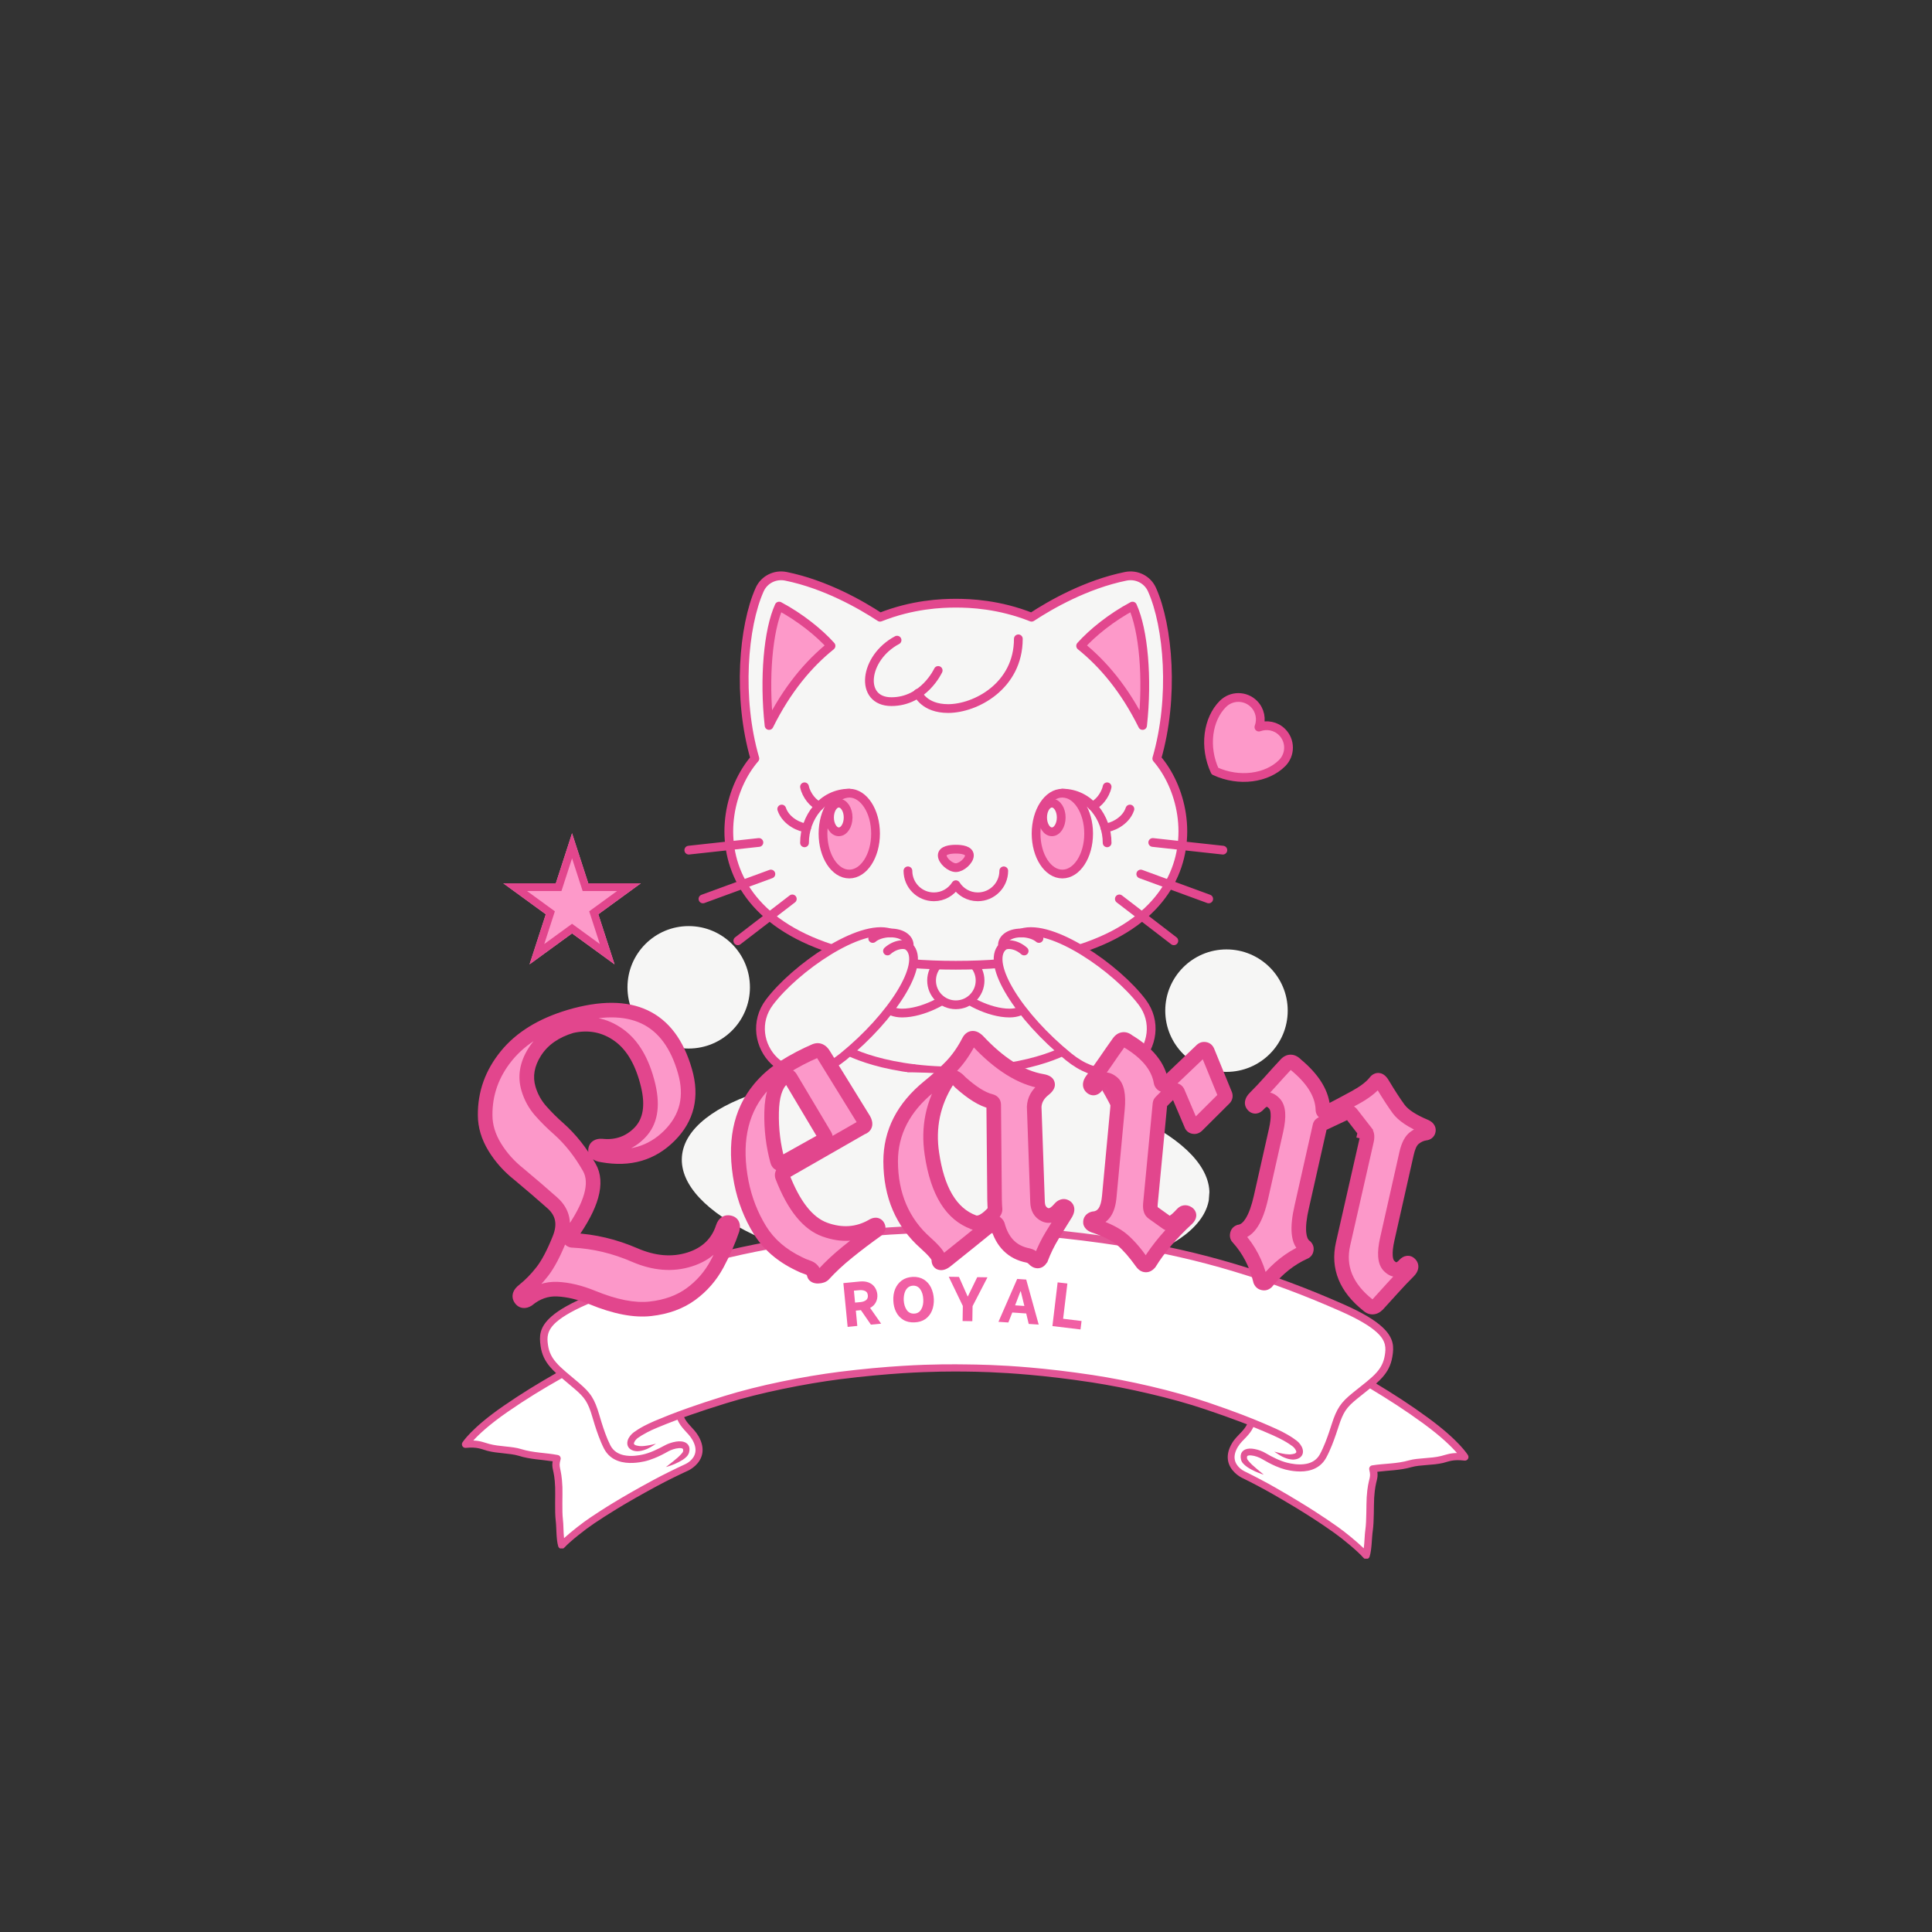 <svg xmlns="http://www.w3.org/2000/svg" xmlns:xlink="http://www.w3.org/1999/xlink" width="500" zoomAndPan="magnify" viewBox="0 0 375 375" height="500" preserveAspectRatio="xMidYMid meet" version="1.2"><rect x="0" y="0" width="375" height="375" fill="#333333" stroke="none"/><defs><clipPath id="213fd31eac"><path d="M 163 251 L 184 251 L 184 263.504 L 163 263.504 Z M 163 251 "/></clipPath><clipPath id="60bc62d792"><path d="M 187 251 L 208 251 L 208 263.504 L 187 263.504 Z M 187 251 "/></clipPath><clipPath id="9a29b176c6"><path d="M 127.523 185 L 140 185 L 140 198 L 127.523 198 Z M 127.523 185 "/></clipPath><clipPath id="9f5283b625"><path d="M 140 110.504 L 231 110.504 L 231 189 L 140 189 Z M 140 110.504 "/></clipPath><clipPath id="f0db96c5f9"><path d="M 132 208 L 235 208 L 235 249 L 132 249 Z M 132 208 "/></clipPath><clipPath id="65e429cc1f"><path d="M 133.844 204.668 L 236.324 212.336 L 233.355 252.027 L 130.875 244.359 Z M 133.844 204.668 "/></clipPath><clipPath id="8d9eed24bb"><path d="M 185.027 208.5 C 156.758 206.383 133.18 213.555 132.359 224.516 C 131.539 235.473 153.789 246.074 182.059 248.188 C 210.328 250.305 233.906 243.133 234.727 232.172 C 235.547 221.211 213.297 210.613 185.027 208.5 Z M 185.027 208.5 "/></clipPath><clipPath id="fd4c6a9dd5"><path d="M 1.844 -3.332 L 104.324 4.336 L 101.355 44.027 L -1.125 36.359 Z M 1.844 -3.332 "/></clipPath><clipPath id="3b4b696c53"><path d="M 53.027 0.5 C 24.758 -1.617 1.18 5.555 0.359 16.516 C -0.461 27.473 21.789 38.074 50.059 40.188 C 78.328 42.305 101.906 35.133 102.727 24.172 C 103.547 13.211 81.297 2.613 53.027 0.5 Z M 53.027 0.5 "/></clipPath><clipPath id="42aecbf062"><rect x="0" width="103" y="0" height="41"/></clipPath><clipPath id="4851df194e"><path d="M 121.793 179.754 L 145.562 179.754 L 145.562 203.52 L 121.793 203.52 Z M 121.793 179.754 "/></clipPath><clipPath id="d191dcd161"><path d="M 133.676 179.754 C 127.113 179.754 121.793 185.074 121.793 191.637 C 121.793 198.199 127.113 203.52 133.676 203.52 C 140.242 203.52 145.562 198.199 145.562 191.637 C 145.562 185.074 140.242 179.754 133.676 179.754 Z M 133.676 179.754 "/></clipPath><clipPath id="b3c6fc51d3"><path d="M 0.793 0.754 L 24.562 0.754 L 24.562 24.52 L 0.793 24.52 Z M 0.793 0.754 "/></clipPath><clipPath id="c2b9ce5df3"><path d="M 12.676 0.754 C 6.113 0.754 0.793 6.074 0.793 12.637 C 0.793 19.199 6.113 24.52 12.676 24.52 C 19.242 24.52 24.562 19.199 24.562 12.637 C 24.562 6.074 19.242 0.754 12.676 0.754 Z M 12.676 0.754 "/></clipPath><clipPath id="5219d8a799"><rect x="0" width="25" y="0" height="25"/></clipPath><clipPath id="17dc2e4b3e"><path d="M 226.176 184.281 L 249.945 184.281 L 249.945 208.051 L 226.176 208.051 Z M 226.176 184.281 "/></clipPath><clipPath id="073d3c9dc6"><path d="M 238.059 184.281 C 231.496 184.281 226.176 189.605 226.176 196.168 C 226.176 202.73 231.496 208.051 238.059 208.051 C 244.621 208.051 249.945 202.73 249.945 196.168 C 249.945 189.605 244.621 184.281 238.059 184.281 Z M 238.059 184.281 "/></clipPath><clipPath id="5c5b92ba84"><path d="M 0.176 0.281 L 23.945 0.281 L 23.945 24.051 L 0.176 24.051 Z M 0.176 0.281 "/></clipPath><clipPath id="d1c780b629"><path d="M 12.059 0.281 C 5.496 0.281 0.176 5.605 0.176 12.168 C 0.176 18.73 5.496 24.051 12.059 24.051 C 18.621 24.051 23.945 18.73 23.945 12.168 C 23.945 5.605 18.621 0.281 12.059 0.281 Z M 12.059 0.281 "/></clipPath><clipPath id="e80b045196"><rect x="0" width="24" y="0" height="25"/></clipPath><clipPath id="1bddbd1404"><path d="M 90 238 L 285 238 L 285 302 L 90 302 Z M 90 238 "/></clipPath><clipPath id="bcdd389ee1"><path d="M 90.176 236.559 L 285.91 239.047 L 285.098 302.793 L 89.363 300.301 Z M 90.176 236.559 "/></clipPath><clipPath id="7cc98f4113"><path d="M 90.176 236.559 L 285.91 239.047 L 285.098 302.793 L 89.363 300.301 Z M 90.176 236.559 "/></clipPath><clipPath id="d982a1d426"><path d="M 89 237 L 286 237 L 286 303 L 89 303 Z M 89 237 "/></clipPath><clipPath id="5ce4cbbeb6"><path d="M 90.176 236.559 L 285.91 239.047 L 285.098 302.793 L 89.363 300.301 Z M 90.176 236.559 "/></clipPath><clipPath id="f39e1bf34f"><path d="M 90.176 236.559 L 285.91 239.047 L 285.098 302.793 L 89.363 300.301 Z M 90.176 236.559 "/></clipPath><clipPath id="f6e7b3b4a2"><path d="M 97.691 161.738 L 124.422 161.738 L 124.422 187.176 L 97.691 187.176 Z M 97.691 161.738 "/></clipPath><clipPath id="1b41ac1f24"><path d="M 111.035 161.738 L 114.188 171.453 L 124.379 171.453 L 116.133 177.461 L 119.285 187.176 L 111.035 181.172 L 102.789 187.176 L 105.941 177.461 L 97.691 171.453 L 107.887 171.453 Z M 111.035 161.738 "/></clipPath><clipPath id="3d65fe0b93"><path d="M 0.691 0.738 L 27.422 0.738 L 27.422 26.176 L 0.691 26.176 Z M 0.691 0.738 "/></clipPath><clipPath id="eb3ce66221"><path d="M 14.035 0.738 L 17.188 10.453 L 27.379 10.453 L 19.133 16.461 L 22.285 26.176 L 14.035 20.172 L 5.789 26.176 L 8.941 16.461 L 0.691 10.453 L 10.887 10.453 Z M 14.035 0.738 "/></clipPath><clipPath id="c3274d04c7"><rect x="0" width="28" y="0" height="27"/></clipPath><clipPath id="b937741263"><path d="M 97.695 161.738 L 124.375 161.738 L 124.375 187.168 L 97.695 187.168 Z M 97.695 161.738 "/></clipPath><clipPath id="149c914e67"><path d="M 111.035 161.738 L 114.184 171.453 L 124.375 171.453 L 116.129 177.457 L 119.281 187.168 L 111.035 181.164 L 102.789 187.168 L 105.938 177.457 L 97.695 171.453 L 107.887 171.453 Z M 111.035 161.738 "/></clipPath><clipPath id="88a33bf0cb"><rect x="0" width="211" y="0" height="108"/></clipPath><clipPath id="368dcc5c2d"><rect x="0" width="56" y="0" height="23"/></clipPath></defs><g id="0f3f92be45"><path style="fill-rule:evenodd;fill:#f6f6f5;fill-opacity:1;stroke-width:3.96;stroke-linecap:butt;stroke-linejoin:round;stroke:#e2478e;stroke-opacity:1;stroke-miterlimit:4;" d="M 173.889 363.12 C 175.074 379.968 187.221 407.414 191.722 413.091 C 196.233 418.768 229.93 413.292 232.481 404.863 C 235.032 396.434 230.722 376.642 230.722 376.642 Z M 173.889 363.12 " transform="matrix(0.429,0,0,0.429,82.218,80.196)"/><path style=" stroke:none;fill-rule:evenodd;fill:#fd99c9;fill-opacity:1;" d="M 164.406 257.281 C 166.59 257.281 169.027 253.5 174.148 252.746 C 178.016 252.176 179.523 253.754 181.879 253.754 C 183.391 256.355 181.125 262.992 173.141 262.992 C 167.766 262.992 163.398 260.809 164.406 257.281 Z M 164.406 257.281 "/><g clip-rule="nonzero" clip-path="url(#213fd31eac)"><path style="fill:none;stroke-width:3.96;stroke-linecap:butt;stroke-linejoin:round;stroke:#e2478e;stroke-opacity:1;stroke-miterlimit:4;" d="M 191.722 413.091 C 196.816 413.091 202.502 404.271 214.448 402.512 C 223.469 401.181 226.986 404.863 232.481 404.863 C 236.007 410.932 230.722 426.413 212.097 426.413 C 199.559 426.413 189.371 421.319 191.722 413.091 Z M 191.722 413.091 " transform="matrix(0.429,0,0,0.429,82.218,80.196)"/></g><path style="fill-rule:evenodd;fill:#f6f6f5;fill-opacity:1;stroke-width:3.96;stroke-linecap:butt;stroke-linejoin:round;stroke:#e2478e;stroke-opacity:1;stroke-miterlimit:4;" d="M 307.73 363.12 C 306.554 379.968 294.398 407.414 289.897 413.091 C 285.387 418.768 251.69 413.292 249.138 404.863 C 246.587 396.434 250.897 376.642 250.897 376.642 Z M 307.73 363.12 " transform="matrix(0.429,0,0,0.429,82.218,80.196)"/><path style=" stroke:none;fill-rule:evenodd;fill:#fd99c9;fill-opacity:1;" d="M 206.492 257.281 C 204.312 257.281 201.871 253.5 196.75 252.746 C 192.883 252.176 191.375 253.754 189.02 253.754 C 187.508 256.355 189.773 262.992 197.758 262.992 C 203.133 262.992 207.5 260.809 206.492 257.281 Z M 206.492 257.281 "/><g clip-rule="nonzero" clip-path="url(#60bc62d792)"><path style="fill:none;stroke-width:3.96;stroke-linecap:butt;stroke-linejoin:round;stroke:#e2478e;stroke-opacity:1;stroke-miterlimit:4;" d="M 289.897 413.091 C 284.812 413.091 279.117 404.271 267.171 402.512 C 258.15 401.181 254.633 404.863 249.138 404.863 C 245.612 410.932 250.897 426.413 269.522 426.413 C 282.061 426.413 292.248 421.319 289.897 413.091 Z M 289.897 413.091 " transform="matrix(0.429,0,0,0.429,82.218,80.196)"/></g><path style=" stroke:none;fill-rule:evenodd;fill:#f6f6f5;fill-opacity:1;" d="M 208.188 202.93 L 162.711 202.93 C 154.562 209.73 147.926 229.559 147.926 233.254 C 147.926 237.305 152.715 237.785 157.586 238.293 C 161.617 238.715 165.062 240.141 167.246 241.57 C 171.25 244.188 177.086 246.359 185.449 246.359 C 193.812 246.359 199.648 244.188 203.652 241.57 C 205.836 240.141 209.281 238.715 213.309 238.293 C 218.18 237.789 222.973 237.305 222.973 233.254 C 222.973 229.559 216.336 209.73 208.188 202.93 Z M 208.188 202.93 "/><path style="fill:none;stroke-width:3.96;stroke-linecap:round;stroke-linejoin:round;stroke:#e2478e;stroke-opacity:1;stroke-miterlimit:4;" d="M 293.852 286.304 L 187.767 286.304 " transform="matrix(0.429,0,0,0.429,82.218,80.196)"/><path style="fill:none;stroke-width:3.96;stroke-linecap:round;stroke-linejoin:round;stroke:#e2478e;stroke-opacity:1;stroke-miterlimit:4;" d="M 187.767 286.304 C 168.759 302.168 153.278 348.422 153.278 357.042 C 153.278 366.491 164.449 367.612 175.812 368.797 C 185.216 369.781 193.253 373.107 198.347 376.442 C 207.687 382.547 221.3 387.613 240.81 387.613 C 260.319 387.613 273.932 382.547 283.272 376.442 C 288.366 373.107 296.403 369.781 305.798 368.797 C 317.161 367.621 328.341 366.491 328.341 357.042 C 328.341 348.422 312.86 302.168 293.852 286.304 " transform="matrix(0.429,0,0,0.429,82.218,80.196)"/><path style="fill:none;stroke-width:3.96;stroke-linecap:round;stroke-linejoin:round;stroke:#e2478e;stroke-opacity:1;stroke-miterlimit:4;" d="M 322.209 334.453 C 318.929 344.504 296.203 338.817 280.712 349.588 C 267.044 359.11 252.883 360.76 240.8 360.76 C 228.718 360.76 214.557 359.11 200.889 349.588 C 185.407 338.808 162.681 344.494 159.392 334.453 " transform="matrix(0.429,0,0,0.429,82.218,80.196)"/><path style=" stroke:none;fill-rule:evenodd;fill:#f6f6f5;fill-opacity:1;" d="M 202.473 184.699 L 185.445 182.266 L 168.422 184.699 C 163.969 191.672 162.711 202.93 162.711 202.93 C 162.711 202.93 169.684 207.801 185.449 207.801 C 201.215 207.801 208.188 202.93 208.188 202.93 C 208.188 202.93 206.926 191.672 202.477 184.699 Z M 202.473 184.699 "/><path style="fill-rule:evenodd;fill:#f6f6f5;fill-opacity:1;stroke-width:3.96;stroke-linecap:round;stroke-linejoin:round;stroke:#e2478e;stroke-opacity:1;stroke-miterlimit:4;" d="M 280.521 243.777 L 240.81 238.1 L 201.099 243.777 " transform="matrix(0.429,0,0,0.429,82.218,80.196)"/><path style="fill-rule:evenodd;fill:#f6f6f5;fill-opacity:1;stroke-width:3.96;stroke-linecap:round;stroke-linejoin:round;stroke:#e2478e;stroke-opacity:1;stroke-miterlimit:4;" d="M 201.099 243.777 C 190.711 260.042 187.776 286.304 187.776 286.304 C 187.776 286.304 204.042 297.667 240.819 297.667 C 277.596 297.667 293.861 286.304 293.861 286.304 C 293.861 286.304 290.918 260.042 280.539 243.777 " transform="matrix(0.429,0,0,0.429,82.218,80.196)"/><path style="fill:none;stroke-width:3.96;stroke-linecap:round;stroke-linejoin:round;stroke:#e2478e;stroke-opacity:1;stroke-miterlimit:4;" d="M 221.656 296.546 C 214.812 313.148 211.086 337.842 211.086 337.842 " transform="matrix(0.429,0,0,0.429,82.218,80.196)"/><path style="fill:none;stroke-width:3.96;stroke-linecap:round;stroke-linejoin:round;stroke:#e2478e;stroke-opacity:1;stroke-miterlimit:4;" d="M 259.954 296.546 C 263.599 304.528 266.151 321.377 266.151 321.377 " transform="matrix(0.429,0,0,0.429,82.218,80.196)"/><path style=" stroke:none;fill-rule:evenodd;fill:#f6f6f5;fill-opacity:1;" d="M 199.648 184.113 C 195.027 184.113 185.449 185.539 185.449 185.539 C 185.449 185.539 175.871 184.113 171.25 184.113 C 170.078 185.461 169.57 188.312 171 191.168 C 169.992 194.613 172.117 196.547 175.031 196.547 C 179.023 196.547 183.891 193.887 185.449 192.09 C 187.012 193.887 191.875 196.547 195.867 196.547 C 198.781 196.547 200.906 194.613 199.898 191.168 C 201.328 188.312 200.828 185.453 199.648 184.113 Z M 199.648 184.113 "/><path style="fill-rule:evenodd;fill:#f6f6f5;fill-opacity:1;stroke-width:3.96;stroke-linecap:round;stroke-linejoin:round;stroke:#e2478e;stroke-opacity:1;stroke-miterlimit:4;" d="M 273.932 242.41 C 263.153 242.41 240.81 245.736 240.81 245.736 C 240.81 245.736 218.466 242.41 207.687 242.41 C 204.953 245.554 203.768 252.206 207.103 258.867 C 204.753 266.904 209.71 271.414 216.507 271.414 C 225.82 271.414 237.174 265.209 240.81 261.017 C 244.454 265.209 255.799 271.414 265.112 271.414 C 271.91 271.414 276.867 266.904 274.516 258.867 C 277.851 252.206 276.684 245.536 273.932 242.41 " transform="matrix(0.429,0,0,0.429,82.218,80.196)"/><path style=" stroke:none;fill-rule:evenodd;fill:#f6f6f5;fill-opacity:1;" d="M 190.152 190.242 C 190.152 192.84 188.047 194.945 185.449 194.945 C 182.852 194.945 180.746 192.84 180.746 190.242 C 180.746 187.645 182.852 185.539 185.449 185.539 C 188.047 185.539 190.152 187.645 190.152 190.242 Z M 190.152 190.242 "/><path style="fill-rule:evenodd;fill:#f6f6f5;fill-opacity:1;stroke-width:3.96;stroke-linecap:round;stroke-linejoin:round;stroke:#e2478e;stroke-opacity:1;stroke-miterlimit:4;" d="M 251.781 256.707 C 251.781 262.767 246.869 267.678 240.81 267.678 C 234.75 267.678 229.838 262.767 229.838 256.707 C 229.838 250.648 234.75 245.736 240.81 245.736 C 246.869 245.736 251.781 250.648 251.781 256.707 " transform="matrix(0.429,0,0,0.429,82.218,80.196)"/><path style="fill-rule:evenodd;fill:#fd99c9;fill-opacity:1;stroke-width:3.96;stroke-linecap:butt;stroke-linejoin:round;stroke:#e2478e;stroke-opacity:1;stroke-miterlimit:4;" d="M 388.427 158.341 C 392.309 154.459 392.309 148.181 388.427 144.299 C 385.594 141.456 381.466 140.727 377.939 142.039 C 379.251 138.513 378.522 134.394 375.679 131.551 C 371.798 127.669 365.519 127.669 361.638 131.551 C 354.803 138.394 352.963 150.951 358.038 161.94 C 369.028 167.016 381.602 165.166 388.427 158.341 Z M 388.427 158.341 " transform="matrix(0.429,0,0,0.429,82.218,80.196)"/><path style="fill-rule:evenodd;fill:#fd99c9;fill-opacity:1;stroke-width:3.96;stroke-linecap:butt;stroke-linejoin:round;stroke:#e2478e;stroke-opacity:1;stroke-miterlimit:4;" d="M 347.915 280.426 C 350.712 283.233 355.25 283.233 358.056 280.426 C 360.107 278.376 360.644 275.396 359.688 272.854 C 362.239 273.802 365.219 273.273 367.269 271.223 C 370.066 268.417 370.066 263.879 367.269 261.072 C 362.33 256.133 353.254 254.803 345.308 258.466 C 341.636 266.412 342.967 275.488 347.915 280.426 Z M 347.915 280.426 " transform="matrix(0.429,0,0,0.429,82.218,80.196)"/><path style=" stroke:none;fill-rule:evenodd;fill:#fd99c9;fill-opacity:1;" d="M 137.168 187.559 C 136.074 186.465 134.305 186.465 133.211 187.559 C 132.414 188.355 132.203 189.52 132.57 190.512 C 131.578 190.145 130.414 190.352 129.617 191.152 C 128.523 192.246 128.523 194.016 129.617 195.109 C 131.543 197.035 135.082 197.559 138.184 196.125 C 139.613 193.027 139.098 189.488 137.168 187.559 Z M 137.168 187.559 "/><g clip-rule="nonzero" clip-path="url(#9a29b176c6)"><path style="fill:none;stroke-width:3.96;stroke-linecap:butt;stroke-linejoin:round;stroke:#e2478e;stroke-opacity:1;stroke-miterlimit:4;" d="M 128.183 250.447 C 125.631 247.896 121.503 247.896 118.952 250.447 C 117.093 252.306 116.601 255.022 117.457 257.336 C 115.143 256.479 112.428 256.962 110.569 258.83 C 108.017 261.382 108.017 265.51 110.569 268.061 C 115.061 272.553 123.317 273.774 130.552 270.43 C 133.887 263.204 132.684 254.949 128.183 250.447 Z M 128.183 250.447 " transform="matrix(0.429,0,0,0.429,82.218,80.196)"/></g><path style=" stroke:none;fill-rule:evenodd;fill:#f6f6f5;fill-opacity:1;" d="M 224.426 147.18 C 227.848 135.395 226.672 121.508 223.5 114.426 C 222.621 112.465 220.516 111.41 218.406 111.836 C 210.707 113.402 203.824 117.355 200.145 119.773 C 193.824 117.266 188.23 117.051 185.449 117.051 C 182.668 117.051 177.078 117.266 170.754 119.773 C 167.074 117.355 160.191 113.402 152.492 111.836 C 150.383 111.41 148.277 112.465 147.398 114.426 C 144.227 121.508 143.047 135.395 146.473 147.18 C 137.062 158.039 136.168 187.277 185.449 187.277 C 234.73 187.277 233.836 158.047 224.426 147.18 Z M 224.426 147.18 "/><g clip-rule="nonzero" clip-path="url(#9f5283b625)"><path style="fill:none;stroke-width:3.96;stroke-linecap:round;stroke-linejoin:round;stroke:#e2478e;stroke-opacity:1;stroke-miterlimit:4;" d="M 331.731 156.254 C 339.714 128.763 336.971 96.369 329.572 79.848 C 327.521 75.274 322.61 72.814 317.689 73.807 C 299.729 77.461 283.673 86.682 275.09 92.323 C 260.346 86.473 247.297 85.972 240.81 85.972 C 234.322 85.972 221.282 86.473 206.529 92.323 C 197.946 86.682 181.89 77.461 163.93 73.807 C 159.009 72.814 154.098 75.274 152.047 79.848 C 144.648 96.369 141.896 128.763 149.888 156.254 C 127.937 181.586 125.85 249.791 240.81 249.791 C 355.769 249.791 353.683 181.604 331.731 156.254 " transform="matrix(0.429,0,0,0.429,82.218,80.196)"/></g><path style="fill:none;stroke-width:3.96;stroke-linecap:round;stroke-linejoin:round;stroke:#e2478e;stroke-opacity:1;stroke-miterlimit:4;" d="M 151.71 194.234 L 119.991 197.706 " transform="matrix(0.429,0,0,0.429,82.218,80.196)"/><path style="fill:none;stroke-width:3.96;stroke-linecap:round;stroke-linejoin:round;stroke:#e2478e;stroke-opacity:1;stroke-miterlimit:4;" d="M 126.397 219.775 L 157.132 208.513 " transform="matrix(0.429,0,0,0.429,82.218,80.196)"/><path style="fill:none;stroke-width:3.96;stroke-linecap:round;stroke-linejoin:round;stroke:#e2478e;stroke-opacity:1;stroke-miterlimit:4;" d="M 142.17 238.72 L 166.827 219.775 " transform="matrix(0.429,0,0,0.429,82.218,80.196)"/><path style="fill:none;stroke-width:3.96;stroke-linecap:round;stroke-linejoin:round;stroke:#e2478e;stroke-opacity:1;stroke-miterlimit:4;" d="M 329.909 194.234 L 361.628 197.706 " transform="matrix(0.429,0,0,0.429,82.218,80.196)"/><path style="fill:none;stroke-width:3.96;stroke-linecap:round;stroke-linejoin:round;stroke:#e2478e;stroke-opacity:1;stroke-miterlimit:4;" d="M 355.223 219.775 L 324.487 208.513 " transform="matrix(0.429,0,0,0.429,82.218,80.196)"/><path style="fill:none;stroke-width:3.96;stroke-linecap:round;stroke-linejoin:round;stroke:#e2478e;stroke-opacity:1;stroke-miterlimit:4;" d="M 339.449 238.72 L 314.792 219.775 " transform="matrix(0.429,0,0,0.429,82.218,80.196)"/><path style="fill-rule:evenodd;fill:#fd99c9;fill-opacity:1;stroke-width:3.96;stroke-linecap:butt;stroke-linejoin:round;stroke:#e2478e;stroke-opacity:1;stroke-miterlimit:4;" d="M 192.597 171.927 C 186.027 171.927 180.714 180.119 180.714 190.215 C 180.714 200.321 186.027 208.513 192.597 208.513 C 199.167 208.513 204.488 200.321 204.488 190.215 C 204.488 180.119 199.167 171.927 192.597 171.927 Z M 192.597 171.927 " transform="matrix(0.429,0,0,0.429,82.218,80.196)"/><path style="fill:none;stroke-width:3.96;stroke-linecap:round;stroke-linejoin:round;stroke:#e2478e;stroke-opacity:1;stroke-miterlimit:4;" d="M 192.597 171.927 C 180.45 171.927 172.349 183.026 172.349 194.398 " transform="matrix(0.429,0,0,0.429,82.218,80.196)"/><path style="fill:none;stroke-width:3.96;stroke-linecap:round;stroke-linejoin:round;stroke:#e2478e;stroke-opacity:1;stroke-miterlimit:4;" d="M 162.034 179.108 C 163.994 184.994 170.764 187.628 173.324 187.618 " transform="matrix(0.429,0,0,0.429,82.218,80.196)"/><path style="fill:none;stroke-width:3.96;stroke-linecap:round;stroke-linejoin:round;stroke:#e2478e;stroke-opacity:1;stroke-miterlimit:4;" d="M 172.349 169.048 C 173.133 172.838 176.404 176.939 179.083 177.631 " transform="matrix(0.429,0,0,0.429,82.218,80.196)"/><path style="fill-rule:evenodd;fill:#f6f6f5;fill-opacity:1;stroke-width:3.96;stroke-linecap:butt;stroke-linejoin:round;stroke:#e2478e;stroke-opacity:1;stroke-miterlimit:4;" d="M 187.868 176.447 C 185.544 176.447 183.658 179.354 183.658 182.926 C 183.658 186.507 185.553 189.414 187.868 189.414 C 190.191 189.414 192.077 186.507 192.077 182.926 C 192.077 179.354 190.191 176.447 187.868 176.447 Z M 187.868 176.447 " transform="matrix(0.429,0,0,0.429,82.218,80.196)"/><path style="fill-rule:evenodd;fill:#fd99c9;fill-opacity:1;stroke-width:3.96;stroke-linecap:butt;stroke-linejoin:round;stroke:#e2478e;stroke-opacity:1;stroke-miterlimit:4;" d="M 289.013 171.927 C 282.452 171.927 277.122 180.119 277.122 190.215 C 277.122 200.321 282.443 208.513 289.013 208.513 C 295.583 208.513 300.896 200.321 300.896 190.215 C 300.896 180.119 295.583 171.927 289.013 171.927 Z M 289.013 171.927 " transform="matrix(0.429,0,0,0.429,82.218,80.196)"/><path style="fill:none;stroke-width:3.96;stroke-linecap:round;stroke-linejoin:round;stroke:#e2478e;stroke-opacity:1;stroke-miterlimit:4;" d="M 289.013 171.927 C 301.16 171.927 309.261 183.026 309.261 194.398 " transform="matrix(0.429,0,0,0.429,82.218,80.196)"/><path style="fill:none;stroke-width:3.96;stroke-linecap:round;stroke-linejoin:round;stroke:#e2478e;stroke-opacity:1;stroke-miterlimit:4;" d="M 319.576 179.108 C 317.616 184.994 310.846 187.628 308.286 187.618 " transform="matrix(0.429,0,0,0.429,82.218,80.196)"/><path style="fill:none;stroke-width:3.96;stroke-linecap:round;stroke-linejoin:round;stroke:#e2478e;stroke-opacity:1;stroke-miterlimit:4;" d="M 309.261 169.048 C 308.477 172.838 305.206 176.939 302.527 177.631 " transform="matrix(0.429,0,0,0.429,82.218,80.196)"/><path style="fill-rule:evenodd;fill:#f6f6f5;fill-opacity:1;stroke-width:3.96;stroke-linecap:butt;stroke-linejoin:round;stroke:#e2478e;stroke-opacity:1;stroke-miterlimit:4;" d="M 284.284 176.447 C 281.951 176.447 280.074 179.354 280.074 182.926 C 280.074 186.507 281.96 189.414 284.284 189.414 C 286.598 189.414 288.494 186.507 288.494 182.926 C 288.494 179.354 286.598 176.447 284.284 176.447 Z M 284.284 176.447 " transform="matrix(0.429,0,0,0.429,82.218,80.196)"/><path style="fill-rule:evenodd;fill:#fd99c9;fill-opacity:1;stroke-width:3.96;stroke-linecap:butt;stroke-linejoin:round;stroke:#e2478e;stroke-opacity:1;stroke-miterlimit:4;" d="M 297.278 105.281 C 302.59 99.339 311.211 92.368 320.76 87.284 C 325.717 98.137 327.667 119.878 325.307 141.31 C 317.197 124.936 307.393 113.399 297.278 105.281 Z M 297.278 105.281 " transform="matrix(0.429,0,0,0.429,82.218,80.196)"/><path style="fill:none;stroke-width:3.96;stroke-linecap:round;stroke-linejoin:round;stroke:#e2478e;stroke-opacity:1;stroke-miterlimit:4;" d="M 219.141 207.073 C 219.141 213.561 224.398 218.828 230.895 218.828 C 235.078 218.828 238.732 216.632 240.819 213.342 C 242.896 216.632 246.55 218.828 250.742 218.828 C 257.23 218.828 262.497 213.57 262.497 207.073 " transform="matrix(0.429,0,0,0.429,82.218,80.196)"/><path style="fill-rule:evenodd;fill:#fd99c9;fill-opacity:1;stroke-width:3.96;stroke-linecap:butt;stroke-linejoin:round;stroke:#e2478e;stroke-opacity:1;stroke-miterlimit:4;" d="M 240.81 197.268 C 238.203 197.268 234.668 197.733 234.668 200.084 C 234.668 202.426 238.203 205.633 240.81 205.633 C 243.416 205.633 246.951 202.426 246.951 200.084 C 246.951 197.733 243.416 197.268 240.81 197.268 Z M 240.81 197.268 " transform="matrix(0.429,0,0,0.429,82.218,80.196)"/><path style="fill:none;stroke-width:3.96;stroke-linecap:round;stroke-linejoin:round;stroke:#e2478e;stroke-opacity:1;stroke-miterlimit:4;" d="M 214.22 102.693 C 199.13 110.72 196.98 130.521 211.669 130.521 C 226.358 130.521 232.827 116.407 232.827 116.407 " transform="matrix(0.429,0,0,0.429,82.218,80.196)"/><path style="fill:none;stroke-width:3.96;stroke-linecap:round;stroke-linejoin:round;stroke:#e2478e;stroke-opacity:1;stroke-miterlimit:4;" d="M 223.633 126.712 C 223.633 126.712 226.367 133.647 237.338 133.647 C 249.694 133.647 269.094 123.459 269.094 102.1 " transform="matrix(0.429,0,0,0.429,82.218,80.196)"/><path style="fill-rule:evenodd;fill:#fd99c9;fill-opacity:1;stroke-width:3.96;stroke-linecap:butt;stroke-linejoin:round;stroke:#e2478e;stroke-opacity:1;stroke-miterlimit:4;" d="M 184.341 105.281 C 179.029 99.339 170.409 92.368 160.859 87.284 C 155.902 98.137 153.952 119.878 156.312 141.31 C 164.422 124.936 174.227 113.399 184.341 105.281 Z M 184.341 105.281 " transform="matrix(0.429,0,0,0.429,82.218,80.196)"/><path style="fill-rule:evenodd;fill:#f6f6f5;fill-opacity:1;stroke-width:3.96;stroke-linecap:butt;stroke-linejoin:round;stroke:#e2478e;stroke-opacity:1;stroke-miterlimit:4;" d="M 219.669 241.426 C 220.198 238.364 217.282 235.157 211.104 235.157 C 197.363 230.801 168.158 251.058 156.494 266.512 C 143.172 284.153 164.723 311.581 189.799 291.197 C 211.942 273.21 227.424 249.172 219.669 241.426 Z M 219.669 241.426 " transform="matrix(0.429,0,0,0.429,82.218,80.196)"/><path style=" stroke:none;fill-rule:evenodd;fill:#f6f6f5;fill-opacity:1;" d="M 176.387 183.691 L 172.195 184.512 C 173.664 183.188 175.641 182.945 176.387 183.691 Z M 176.387 183.691 "/><path style="fill:none;stroke-width:3.96;stroke-linecap:round;stroke-linejoin:round;stroke:#e2478e;stroke-opacity:1;stroke-miterlimit:4;" d="M 209.892 243.34 C 213.318 240.251 217.929 239.686 219.669 241.426 " transform="matrix(0.429,0,0,0.429,82.218,80.196)"/><path style=" stroke:none;fill-rule:evenodd;fill:#f6f6f5;fill-opacity:1;" d="M 172.715 181.004 L 169.328 182.082 C 169.992 181.492 171.316 181.004 172.715 181.004 Z M 172.715 181.004 "/><path style="fill:none;stroke-width:3.96;stroke-linecap:round;stroke-linejoin:round;stroke:#e2478e;stroke-opacity:1;stroke-miterlimit:4;" d="M 203.203 237.672 C 204.753 236.296 207.842 235.157 211.104 235.157 " transform="matrix(0.429,0,0,0.429,82.218,80.196)"/><path style="fill-rule:evenodd;fill:#f6f6f5;fill-opacity:1;stroke-width:3.96;stroke-linecap:butt;stroke-linejoin:round;stroke:#e2478e;stroke-opacity:1;stroke-miterlimit:4;" d="M 261.95 241.426 C 261.421 238.364 264.337 235.157 270.524 235.157 C 284.257 230.801 313.461 251.058 325.134 266.512 C 338.447 284.153 316.897 311.581 291.82 291.197 C 269.677 273.21 254.205 249.172 261.95 241.426 Z M 261.95 241.426 " transform="matrix(0.429,0,0,0.429,82.218,80.196)"/><path style=" stroke:none;fill-rule:evenodd;fill:#f6f6f5;fill-opacity:1;" d="M 194.512 183.691 L 198.703 184.512 C 197.234 183.188 195.258 182.945 194.512 183.691 Z M 194.512 183.691 "/><path style="fill:none;stroke-width:3.96;stroke-linecap:round;stroke-linejoin:round;stroke:#e2478e;stroke-opacity:1;stroke-miterlimit:4;" d="M 271.727 243.34 C 268.301 240.251 263.69 239.686 261.95 241.426 " transform="matrix(0.429,0,0,0.429,82.218,80.196)"/><path style=" stroke:none;fill-rule:evenodd;fill:#f6f6f5;fill-opacity:1;" d="M 198.188 181.004 L 201.57 182.082 C 200.906 181.492 199.582 181.004 198.188 181.004 Z M 198.188 181.004 "/><path style="fill:none;stroke-width:3.96;stroke-linecap:round;stroke-linejoin:round;stroke:#e2478e;stroke-opacity:1;stroke-miterlimit:4;" d="M 278.416 237.672 C 276.867 236.296 273.778 235.157 270.524 235.157 " transform="matrix(0.429,0,0,0.429,82.218,80.196)"/><g clip-rule="nonzero" clip-path="url(#f0db96c5f9)"><g clip-rule="nonzero" clip-path="url(#65e429cc1f)"><g clip-rule="nonzero" clip-path="url(#8d9eed24bb)"><g transform="matrix(1,0,0,1,132,208)"><g clip-path="url(#42aecbf062)"><g clip-rule="nonzero" clip-path="url(#fd4c6a9dd5)"><g clip-rule="nonzero" clip-path="url(#3b4b696c53)"><path style=" stroke:none;fill-rule:nonzero;fill:#f6f6f5;fill-opacity:1;" d="M 1.844 -3.332 L 104.172 4.324 L 101.199 44.016 L -1.125 36.359 Z M 1.844 -3.332 "/></g></g></g></g></g></g></g><g clip-rule="nonzero" clip-path="url(#4851df194e)"><g clip-rule="nonzero" clip-path="url(#d191dcd161)"><g transform="matrix(1,0,0,1,121,179)"><g clip-path="url(#5219d8a799)"><g clip-rule="nonzero" clip-path="url(#b3c6fc51d3)"><g clip-rule="nonzero" clip-path="url(#c2b9ce5df3)"><path style=" stroke:none;fill-rule:nonzero;fill:#f6f6f5;fill-opacity:1;" d="M 0.793 0.754 L 24.562 0.754 L 24.562 24.52 L 0.793 24.52 Z M 0.793 0.754 "/></g></g></g></g></g></g><g clip-rule="nonzero" clip-path="url(#17dc2e4b3e)"><g clip-rule="nonzero" clip-path="url(#073d3c9dc6)"><g transform="matrix(1,0,0,1,226,184)"><g clip-path="url(#e80b045196)"><g clip-rule="nonzero" clip-path="url(#5c5b92ba84)"><g clip-rule="nonzero" clip-path="url(#d1c780b629)"><path style=" stroke:none;fill-rule:nonzero;fill:#f6f6f5;fill-opacity:1;" d="M 0.176 0.281 L 23.945 0.281 L 23.945 24.051 L 0.176 24.051 Z M 0.176 0.281 "/></g></g></g></g></g></g><g clip-rule="nonzero" clip-path="url(#1bddbd1404)"><g clip-rule="nonzero" clip-path="url(#bcdd389ee1)"><g clip-rule="nonzero" clip-path="url(#7cc98f4113)"><path style=" stroke:none;fill-rule:evenodd;fill:#ffffff;fill-opacity:1;" d="M 187.879 238.52 C 205.535 238.547 216.559 241.098 229.539 243.285 C 233.898 244.02 242.789 247.211 249.363 249.371 C 257.641 252.102 263.473 255.125 267.527 257.828 C 270.23 259.625 271.309 264.574 265.859 268.629 C 272.258 272.32 278.242 276.605 284.293 282.812 L 266.676 285.297 L 265.359 301.938 C 260.156 296.938 254.344 293.16 249.359 290.668 C 245.582 288.773 238.512 285.984 238.961 282.633 C 239.402 279.395 242.859 278.234 242.895 276.062 C 242.895 276.062 235.957 273.102 227.723 270.945 C 216.473 268.004 201.602 265.613 187.543 265.547 L 187.508 265.547 C 173.449 265.258 158.523 267.266 147.203 269.922 C 138.914 271.867 131.906 274.652 131.906 274.652 C 131.887 276.82 135.312 278.07 135.668 281.32 C 136.035 284.672 128.906 287.289 125.07 289.086 C 120.023 291.453 114.117 295.078 108.789 299.945 L 107.895 283.277 L 90.367 280.344 C 96.586 274.305 102.676 270.172 109.156 266.637 C 103.82 262.441 105.023 257.523 107.762 255.797 C 111.887 253.207 117.793 250.324 126.133 247.805 C 132.762 245.812 141.73 242.848 146.105 242.227 C 159.141 240.367 170.227 238.098 187.879 238.52 Z M 187.879 238.52 "/></g></g></g><g clip-rule="nonzero" clip-path="url(#d982a1d426)"><g clip-rule="nonzero" clip-path="url(#5ce4cbbeb6)"><g clip-rule="nonzero" clip-path="url(#f39e1bf34f)"><path style=" stroke:none;fill-rule:evenodd;fill:#e35596;fill-opacity:1;" d="M 188.082 237.824 L 187.887 237.824 C 183.676 237.77 178.566 237.852 172.699 238.23 C 168.105 238.527 163.055 238.992 157.594 239.711 C 149.902 240.715 142.695 242.18 135.754 244.07 C 128.531 246.035 121.602 248.453 114.691 251.293 C 110.812 252.887 108.461 254.273 107.035 255.527 C 104.613 257.648 104.676 259.43 104.922 261.23 C 105.148 262.914 105.793 264.164 106.77 265.316 C 107.117 265.73 107.512 266.125 107.941 266.527 C 104.383 268.551 101.168 270.523 97.723 272.898 C 91.418 277.242 89.762 279.977 89.762 279.977 C 89.617 280.195 89.625 280.484 89.762 280.707 C 89.898 280.934 90.156 281.059 90.414 281.031 C 92.691 280.82 93.379 281.266 94.562 281.594 C 96.496 282.121 99 282.051 100.66 282.562 C 102.914 283.27 105.105 283.305 107.27 283.641 C 107.148 284.316 107.211 284.734 107.332 285.301 C 107.465 285.934 107.684 286.789 107.754 288.691 C 107.809 290.195 107.656 293.363 107.855 295.055 C 108.043 296.559 107.93 298.707 108.348 300.133 C 108.422 300.375 108.613 300.555 108.852 300.613 C 109.094 300.672 109.355 300.59 109.523 300.406 C 110.672 299.16 113.52 296.906 115.324 295.695 C 117.652 294.141 121.02 291.949 127.508 288.449 C 129.387 287.438 131.449 286.422 133.594 285.43 C 133.902 285.285 135.957 284.219 136.316 282.09 C 136.469 281.191 136.332 280.086 135.598 278.789 C 135.109 277.93 134.449 277.281 133.828 276.586 C 133.434 276.145 133.051 275.676 132.789 275.07 C 133.227 274.91 133.691 274.75 134.188 274.578 C 136.031 273.934 138.238 273.203 140.93 272.375 C 144.262 271.34 148.078 270.395 151.906 269.602 C 155.766 268.797 159.652 268.141 163.09 267.703 C 167.742 267.113 171.828 266.758 175.289 266.531 C 180.969 266.18 184.984 266.199 187.125 266.219 L 187.535 266.223 C 189.555 266.25 193.719 266.305 199.77 266.844 C 203.223 267.148 207.297 267.617 211.934 268.324 C 215.359 268.852 219.219 269.605 223.062 270.508 C 226.875 271.398 230.664 272.438 233.969 273.559 C 236.637 274.453 238.824 275.242 240.66 275.934 C 241.152 276.113 241.602 276.289 242.047 276.461 C 241.762 277.051 241.375 277.508 240.969 277.949 C 240.332 278.629 239.645 279.258 239.145 280.105 C 238.375 281.383 238.215 282.484 238.34 283.387 C 238.648 285.523 240.676 286.645 240.977 286.797 C 243.098 287.836 245.125 288.906 246.984 289.969 C 253.383 293.633 256.703 295.91 258.98 297.523 C 260.754 298.781 263.543 301.105 264.66 302.383 C 264.824 302.57 265.074 302.656 265.324 302.602 C 265.566 302.551 265.773 302.375 265.84 302.137 C 266.293 300.723 266.238 298.57 266.461 297.07 C 266.715 295.379 266.637 292.215 266.727 290.715 C 266.844 288.812 267.086 287.965 267.234 287.336 C 267.371 286.762 267.441 286.355 267.34 285.676 C 269.512 285.398 271.703 285.418 273.973 284.77 C 275.648 284.289 278.148 284.43 280.094 283.957 C 281.293 283.656 281.984 283.238 284.254 283.5 C 284.516 283.531 284.773 283.414 284.918 283.191 C 285.059 282.973 285.07 282.691 284.938 282.461 C 284.938 282.461 283.34 279.684 277.156 275.172 C 273.773 272.699 270.609 270.656 267.102 268.543 C 267.543 268.152 267.949 267.766 268.305 267.363 C 269.312 266.234 269.977 265.012 270.258 263.324 C 270.551 261.531 270.656 259.75 268.289 257.57 C 266.898 256.281 264.57 254.832 260.742 253.145 C 253.91 250.125 247.043 247.535 239.871 245.383 C 232.98 243.32 225.824 241.672 218.152 240.469 C 212.707 239.621 207.66 239.02 203.086 238.609 C 197.297 238.102 192.262 237.879 188.082 237.824 Z M 187.676 239.211 C 183.527 239.168 178.531 239.262 172.793 239.633 C 168.227 239.93 163.203 240.402 157.777 241.121 C 150.152 242.129 143.012 243.578 136.133 245.457 C 128.977 247.406 122.102 249.812 115.25 252.629 C 111.586 254.137 109.336 255.426 107.992 256.605 C 106.117 258.25 106.164 259.633 106.359 261.027 C 106.547 262.41 107.074 263.43 107.875 264.375 C 108.953 265.66 110.508 266.812 112.406 268.449 C 113.516 269.41 114.285 270.16 114.902 271.152 C 115.43 272.004 115.852 273.027 116.297 274.547 C 116.539 275.375 116.957 276.797 117.477 278.215 C 117.77 279.023 118.113 279.836 118.465 280.527 C 119.062 281.695 120.066 282.234 121.094 282.453 C 122.555 282.77 124.078 282.473 124.758 282.324 C 125.41 282.184 126.145 281.934 126.918 281.598 C 127.602 281.301 128.309 280.949 129.02 280.559 C 129.562 280.25 130.41 279.945 131.207 279.816 C 131.867 279.715 132.508 279.742 132.949 279.949 C 133.594 280.254 134.031 280.855 133.742 281.945 C 133.672 282.176 133.539 282.445 133.305 282.699 C 133.098 282.91 132.844 283.141 132.527 283.34 C 132.039 283.648 131.473 283.938 130.93 284.172 C 130.027 284.551 129.254 284.754 129.254 284.754 C 129.254 284.754 129.898 284.262 130.668 283.641 C 130.969 283.402 131.277 283.148 131.566 282.891 C 131.812 282.672 132.027 282.441 132.227 282.23 C 132.402 282.031 132.555 281.867 132.586 281.699 C 132.625 281.484 132.609 281.328 132.535 281.227 C 132.488 281.16 132.398 281.141 132.305 281.109 C 132.137 281.07 131.953 281.07 131.758 281.086 C 131.035 281.133 130.188 281.438 129.68 281.727 C 128.773 282.242 127.871 282.695 127.004 283.039 C 126.312 283.316 125.652 283.531 125.059 283.66 C 124.129 283.863 121.887 284.27 119.949 283.559 C 118.867 283.164 117.887 282.43 117.234 281.168 C 116.855 280.434 116.492 279.574 116.172 278.707 C 115.633 277.254 115.195 275.801 114.949 274.945 C 114.559 273.598 114.18 272.672 113.707 271.914 C 113.16 271.039 112.473 270.387 111.484 269.543 C 110.594 268.777 109.785 268.121 109.062 267.496 C 105.371 269.586 102.07 271.59 98.535 274.043 C 94.906 276.555 92.887 278.477 91.871 279.605 C 93.262 279.648 93.941 279.992 94.961 280.266 C 96.902 280.801 99.434 280.719 101.105 281.254 C 103.555 282.016 105.93 281.961 108.27 282.418 C 108.461 282.457 108.629 282.57 108.727 282.73 C 108.828 282.898 108.863 283.094 108.805 283.277 C 108.562 284.129 108.605 284.48 108.719 285.031 C 108.855 285.699 109.086 286.621 109.164 288.652 C 109.219 290.129 109.059 293.234 109.258 294.906 C 109.387 295.965 109.348 297.344 109.48 298.551 C 110.918 297.246 113.09 295.555 114.578 294.555 C 116.926 292.98 120.328 290.77 126.875 287.238 C 128.781 286.215 130.863 285.184 133.035 284.18 C 133.25 284.082 134.715 283.359 134.965 281.867 C 135.074 281.219 134.938 280.43 134.402 279.488 C 133.969 278.711 133.363 278.148 132.805 277.52 C 132.293 276.945 131.828 276.34 131.492 275.562 C 129.891 276.164 128.633 276.668 127.57 277.109 C 126.805 277.426 126.152 277.73 125.621 278.012 C 124.77 278.457 124.191 278.828 123.809 279.102 C 123.555 279.285 123.293 279.566 123.148 279.863 C 123.082 279.992 123.016 280.121 123.051 280.242 C 123.113 280.438 123.344 280.543 123.777 280.621 C 124.188 280.719 124.641 280.707 125.113 280.656 C 125.895 280.566 126.664 280.398 127.328 280.23 C 126.859 280.531 126.324 280.895 125.727 281.176 C 125.59 281.25 125.438 281.301 125.289 281.355 C 124.73 281.57 124.172 281.684 123.645 281.688 C 122.559 281.629 122.066 281.148 121.859 280.672 C 121.723 280.348 121.727 279.965 121.836 279.586 C 122.008 278.984 122.52 278.371 123.016 278.008 C 123.426 277.707 124.055 277.289 124.969 276.797 C 125.539 276.5 126.211 276.176 127.02 275.824 C 128.633 275.148 130.684 274.301 133.703 273.238 C 135.566 272.582 137.781 271.844 140.492 270.996 C 143.863 269.953 147.723 268.98 151.602 268.18 C 155.508 267.367 159.43 266.711 162.895 266.273 C 167.582 265.684 171.695 265.328 175.188 265.113 C 181.305 264.734 185.504 264.809 187.535 264.832 C 189.574 264.859 193.766 264.895 199.871 265.426 C 203.352 265.73 207.457 266.191 212.129 266.898 C 215.59 267.426 219.496 268.18 223.371 269.09 C 227.227 269.992 231.059 271.062 234.402 272.191 C 237.09 273.105 239.297 273.895 241.133 274.602 C 244.125 275.746 246.152 276.641 247.746 277.359 C 248.551 277.723 249.215 278.062 249.773 278.387 C 250.676 278.898 251.293 279.332 251.695 279.645 C 252.184 280.02 252.676 280.648 252.836 281.254 C 252.941 281.637 252.938 282.016 252.785 282.336 C 252.574 282.809 252.066 283.273 250.973 283.309 C 250.445 283.289 249.891 283.164 249.336 282.934 C 249.188 282.875 249.051 282.809 248.902 282.742 C 248.324 282.438 247.797 282.07 247.328 281.758 C 247.977 281.934 248.754 282.129 249.531 282.242 C 250.004 282.301 250.457 282.328 250.867 282.238 C 251.293 282.172 251.535 282.07 251.605 281.879 C 251.641 281.758 251.578 281.625 251.516 281.496 C 251.379 281.199 251.125 280.906 250.875 280.719 C 250.5 280.434 249.93 280.047 249.09 279.582 C 248.559 279.289 247.922 278.973 247.164 278.629 C 246.113 278.164 244.867 277.629 243.281 276.984 C 242.93 277.75 242.449 278.348 241.922 278.906 C 241.348 279.52 240.73 280.07 240.273 280.832 C 239.715 281.762 239.559 282.551 239.652 283.199 C 239.863 284.695 241.309 285.457 241.523 285.562 C 243.668 286.617 245.723 287.699 247.602 288.773 C 254.055 292.473 257.402 294.77 259.711 296.402 C 261.18 297.441 263.301 299.184 264.703 300.527 C 264.867 299.332 264.863 297.941 265.016 296.887 C 265.262 295.23 265.18 292.113 265.273 290.641 C 265.402 288.617 265.652 287.703 265.82 287.027 C 265.949 286.484 265.988 286.133 265.777 285.277 C 265.734 285.09 265.762 284.887 265.867 284.73 C 265.973 284.562 266.141 284.453 266.336 284.43 C 268.688 284.043 271.059 284.156 273.527 283.445 C 275.211 282.965 277.742 283.102 279.695 282.613 C 280.707 282.359 281.406 282.043 282.801 282.031 C 281.805 280.879 279.844 278.906 276.277 276.301 C 272.797 273.762 269.547 271.672 265.922 269.492 C 265.184 270.098 264.348 270.734 263.449 271.473 C 262.438 272.297 261.742 272.926 261.164 273.793 C 260.676 274.535 260.281 275.449 259.848 276.789 C 259.578 277.629 259.105 279.078 258.531 280.52 C 258.184 281.375 257.805 282.227 257.406 282.953 C 256.723 284.195 255.719 284.906 254.629 285.273 C 252.676 285.934 250.445 285.469 249.52 285.246 C 248.93 285.098 248.273 284.867 247.59 284.57 C 246.742 284.199 245.84 283.723 244.945 283.191 C 244.449 282.891 243.609 282.562 242.887 282.5 C 242.691 282.477 242.508 282.477 242.34 282.512 C 242.246 282.527 242.152 282.547 242.105 282.617 C 242.031 282.719 242.012 282.879 242.047 283.09 C 242.07 283.25 242.219 283.426 242.391 283.633 C 242.574 283.848 242.785 284.082 243.031 284.309 C 243.316 284.574 243.617 284.836 243.91 285.082 C 244.664 285.723 245.297 286.23 245.297 286.23 C 245.297 286.23 244.539 286.008 243.637 285.605 C 243.102 285.367 242.539 285.062 242.062 284.734 C 241.758 284.523 241.5 284.289 241.301 284.074 C 241.07 283.82 240.938 283.551 240.883 283.309 C 240.629 282.211 241.07 281.621 241.723 281.336 C 242.18 281.137 242.812 281.125 243.469 281.246 C 244.266 281.387 245.105 281.719 245.637 282.043 C 246.328 282.449 247.027 282.832 247.711 283.137 C 248.477 283.488 249.207 283.758 249.852 283.914 C 250.535 284.082 252.043 284.414 253.512 284.137 C 254.543 283.945 255.555 283.43 256.188 282.277 C 256.559 281.598 256.914 280.797 257.238 279.992 C 257.793 278.59 258.246 277.176 258.508 276.355 C 258.98 274.859 259.441 273.836 259.988 272.996 C 260.633 272.023 261.41 271.289 262.555 270.359 C 264.492 268.77 266.074 267.66 267.188 266.402 C 268.016 265.477 268.555 264.473 268.785 263.094 C 269.016 261.707 269.098 260.316 267.266 258.633 C 265.945 257.418 263.738 256.066 260.113 254.469 C 253.336 251.48 246.523 248.898 239.418 246.77 C 232.594 244.715 225.488 243.086 217.891 241.887 C 212.488 241.027 207.469 240.438 202.918 240.016 C 197.102 239.488 192.043 239.266 187.859 239.215 Z M 187.676 239.211 "/></g></g></g><g clip-rule="nonzero" clip-path="url(#f6e7b3b4a2)"><g clip-rule="nonzero" clip-path="url(#1b41ac1f24)"><g transform="matrix(1,0,0,1,97,161)"><g clip-path="url(#c3274d04c7)"><g clip-rule="nonzero" clip-path="url(#3d65fe0b93)"><g clip-rule="nonzero" clip-path="url(#eb3ce66221)"><path style=" stroke:none;fill-rule:nonzero;fill:#fd99c9;fill-opacity:1;" d="M 0.691 0.738 L 27.422 0.738 L 27.422 26.176 L 0.691 26.176 Z M 0.691 0.738 "/></g></g></g></g></g></g><g clip-rule="nonzero" clip-path="url(#b937741263)"><g clip-rule="nonzero" clip-path="url(#149c914e67)"><path style="fill:none;stroke-width:4;stroke-linecap:butt;stroke-linejoin:miter;stroke:#e2468d;stroke-opacity:1;stroke-miterlimit:4;" d="M 17.788 -0.001 L 21.985 12.952 L 35.574 12.952 L 24.579 20.957 L 28.782 33.905 L 17.788 25.9 L 6.793 33.905 L 10.991 20.957 L 0.001 12.952 L 13.59 12.952 Z M 17.788 -0.001 " transform="matrix(0.75,0,0,0.75,97.694,161.739)"/></g></g><g transform="matrix(1,0,0,1,82,174)"><g clip-path="url(#88a33bf0cb)"><g style="fill:#fc98c9;fill-opacity:1;"><g transform="translate(20.291, 86.84)"><path style="stroke:none" d="M 0.578 -8.203 C -0.004 -7.816 -0.457 -7.867 -0.781 -8.359 C -1.113 -8.859 -0.91 -9.383 -0.172 -9.938 C 1.117 -10.957 2.316 -12.188 3.422 -13.625 C 4.535 -15.062 5.648 -17.18 6.766 -19.984 C 7.891 -22.797 7.414 -25.113 5.344 -26.938 C 3.281 -28.77 1.133 -30.617 -1.094 -32.484 C -3.008 -34.016 -4.582 -35.785 -5.812 -37.797 C -7.039 -39.805 -7.664 -41.859 -7.688 -43.953 C -7.707 -48.223 -6.316 -52.07 -3.516 -55.5 C -0.723 -58.938 3.367 -61.457 8.766 -63.062 C 20.648 -66.551 28.102 -63.035 31.125 -52.516 C 32.539 -47.609 31.531 -43.43 28.094 -39.984 C 24.656 -36.547 20.32 -35.297 15.094 -36.234 C 14.125 -36.367 13.676 -36.703 13.75 -37.234 C 13.832 -37.773 14.242 -38.016 14.984 -37.953 C 17.941 -37.66 20.41 -38.547 22.391 -40.609 C 24.367 -42.68 24.906 -45.695 24 -49.656 C 22.895 -54.27 20.984 -57.551 18.266 -59.5 C 15.555 -61.445 12.504 -62.047 9.109 -61.297 C 5.867 -60.336 3.484 -58.66 1.953 -56.266 C 0.43 -53.867 0.023 -51.473 0.734 -49.078 C 1.211 -47.461 2 -46.035 3.094 -44.797 C 4.195 -43.555 5.367 -42.391 6.609 -41.297 C 8.898 -39.273 10.883 -36.773 12.562 -33.797 C 14.238 -30.828 13.023 -26.469 8.922 -20.719 C 8.711 -20.438 8.664 -20.188 8.781 -19.969 C 8.895 -19.75 9.113 -19.648 9.438 -19.672 C 13.457 -19.461 17.426 -18.508 21.344 -16.812 C 25.102 -15.188 28.648 -14.895 31.984 -15.938 C 35.328 -16.988 37.504 -19.078 38.516 -22.203 C 38.742 -22.922 39.145 -23.219 39.719 -23.094 C 40.301 -22.969 40.492 -22.539 40.297 -21.812 C 39.578 -19.645 38.586 -17.395 37.328 -15.062 C 36.078 -12.727 34.391 -10.781 32.266 -9.219 C 30.141 -7.664 27.52 -6.719 24.406 -6.375 C 21.301 -6.031 17.531 -6.766 13.094 -8.578 C 10.707 -9.555 8.461 -10.098 6.359 -10.203 C 4.266 -10.305 2.336 -9.641 0.578 -8.203 Z M 0.578 -8.203 "/></g></g><g style="fill:#fc98c9;fill-opacity:1;"><g transform="translate(62.789, 74.648)"><path style="stroke:none" d="M 13.688 -0.938 C 13.531 -1.562 13.117 -1.984 12.453 -2.203 C 11.785 -2.422 11.219 -2.66 10.75 -2.922 C 7.383 -4.535 4.844 -6.734 3.125 -9.516 C 1.414 -12.305 0.227 -15.363 -0.438 -18.688 C -1.883 -26.188 -0.711 -32.242 3.078 -36.859 C 4.43 -38.504 6.062 -39.926 7.969 -41.125 C 9.875 -42.32 11.859 -43.359 13.922 -44.234 C 14.566 -44.473 15.102 -44.223 15.531 -43.484 L 23.312 -30.891 C 23.676 -30.223 23.648 -29.758 23.234 -29.5 L 23.156 -29.5 L 7.797 -20.703 C 7.504 -20.492 7.41 -20.223 7.516 -19.891 C 9.711 -14.203 12.457 -10.758 15.75 -9.562 C 19.051 -8.363 22.125 -8.578 24.969 -10.203 C 25.469 -10.523 25.812 -10.535 26 -10.234 C 26.195 -9.941 26.133 -9.691 25.812 -9.484 C 23.832 -8.066 21.953 -6.641 20.172 -5.203 C 18.398 -3.773 16.836 -2.32 15.484 -0.844 C 15.273 -0.633 14.93 -0.523 14.453 -0.516 C 13.984 -0.504 13.727 -0.645 13.688 -0.938 Z M 6.594 -22.828 C 6.645 -22.641 6.758 -22.492 6.938 -22.391 C 7.113 -22.285 7.312 -22.312 7.531 -22.469 L 15.531 -26.922 C 15.906 -27.129 15.984 -27.426 15.766 -27.812 L 9.109 -38.953 C 8.785 -39.516 8.297 -39.523 7.641 -38.984 C 6.242 -37.848 5.508 -35.633 5.438 -32.344 C 5.363 -29.051 5.75 -25.879 6.594 -22.828 Z M 6.594 -22.828 "/></g></g><g style="fill:#fc98c9;fill-opacity:1;"><g transform="translate(89.721, 70.165)"><path style="stroke:none" d="M 21.297 -6.281 C 19.953 -5.207 18.484 -4.02 16.891 -2.719 C 15.297 -1.426 13.816 -0.238 12.453 0.844 C 11.984 1.238 11.609 1.41 11.328 1.359 C 11.047 1.316 10.926 1.082 10.969 0.656 C 10.945 0.094 10.082 -0.953 8.375 -2.484 C 3.895 -6.461 1.641 -11.738 1.609 -18.312 C 1.609 -23.938 4.082 -28.766 9.031 -32.797 C 10.562 -34.023 11.984 -35.316 13.297 -36.672 C 14.617 -38.023 15.773 -39.656 16.766 -41.562 C 17.172 -42.406 17.754 -42.445 18.516 -41.688 C 22.711 -37.188 26.867 -34.578 30.984 -33.859 C 32.266 -33.66 32.406 -33.16 31.406 -32.359 C 30.176 -31.41 29.531 -30.258 29.469 -28.906 L 29.469 -28.828 L 30.109 -10.484 C 30.148 -9.254 30.625 -8.422 31.531 -7.984 C 32.438 -7.555 33.398 -7.93 34.422 -9.109 C 34.805 -9.586 35.18 -9.719 35.547 -9.5 C 35.922 -9.281 35.941 -8.867 35.609 -8.266 C 34.691 -6.785 33.801 -5.336 32.938 -3.922 C 32.07 -2.504 31.359 -1.031 30.797 0.5 L 30.75 0.531 C 30.383 1.156 29.93 1.164 29.391 0.562 C 29.086 0.25 28.727 0.047 28.312 -0.047 C 25.25 -0.617 23.258 -2.586 22.344 -5.953 C 22.289 -6.109 22.156 -6.266 21.938 -6.422 C 21.688 -6.441 21.473 -6.395 21.297 -6.281 Z M 21.062 -29.969 C 19.383 -30.383 17.406 -31.613 15.125 -33.656 C 14.031 -34.906 13.176 -35.004 12.562 -33.953 C 9.832 -29.629 8.848 -24.922 9.609 -19.828 C 10.68 -12.535 13.383 -8.094 17.719 -6.5 C 17.75 -6.5 17.773 -6.488 17.797 -6.469 C 18.898 -6.145 20.207 -6.836 21.719 -8.547 C 21.82 -8.703 21.875 -8.848 21.875 -8.984 C 21.832 -9.391 21.797 -10.02 21.766 -10.875 L 21.594 -29.344 C 21.594 -29.664 21.414 -29.875 21.062 -29.969 Z M 21.062 -29.969 "/></g></g><g style="fill:#fc98c9;fill-opacity:1;"><g transform="translate(125.099, 69.244)"><path style="stroke:none" d="M 18.516 -28.562 L 16.641 -9.141 C 16.566 -8.285 16.734 -7.719 17.141 -7.438 L 19.875 -5.484 C 20.438 -5.055 21.426 -5.625 22.844 -7.188 C 23.145 -7.508 23.484 -7.551 23.859 -7.312 C 24.242 -7.07 24.219 -6.738 23.781 -6.312 C 20.688 -3.445 18.242 -0.57 16.453 2.312 C 15.953 2.883 15.461 2.836 14.984 2.172 C 13.648 0.305 12.379 -1.141 11.172 -2.172 C 9.961 -3.211 8.133 -4.141 5.688 -4.953 C 5.219 -5.129 4.992 -5.363 5.016 -5.656 C 5.047 -5.957 5.238 -6.156 5.594 -6.25 C 7.414 -6.383 8.441 -7.836 8.672 -10.609 L 10.25 -27.547 C 10.508 -30.273 10.156 -32 9.188 -32.719 C 8.094 -33.582 7.109 -33.391 6.234 -32.141 C 5.891 -31.598 5.547 -31.488 5.203 -31.812 C 4.859 -32.145 4.91 -32.617 5.359 -33.234 C 6.254 -34.379 7.113 -35.562 7.938 -36.781 C 8.758 -38 9.609 -39.211 10.484 -40.422 C 11.016 -41.172 11.629 -41.254 12.328 -40.672 C 16.066 -38.422 18.191 -35.801 18.703 -32.812 C 18.766 -32.551 18.91 -32.375 19.141 -32.281 C 19.367 -32.195 19.586 -32.266 19.797 -32.484 L 26.625 -39 C 26.812 -39.133 27.004 -39.18 27.203 -39.141 C 27.41 -39.109 27.57 -38.988 27.688 -38.781 L 31.141 -30.328 C 31.223 -30.078 31.176 -29.852 31 -29.656 L 25.672 -24.344 C 25.461 -24.176 25.242 -24.113 25.016 -24.156 C 24.785 -24.207 24.645 -24.348 24.594 -24.578 L 21.906 -30.875 C 21.82 -31.039 21.664 -31.156 21.438 -31.219 C 21.207 -31.281 20.992 -31.227 20.797 -31.062 L 18.703 -28.938 C 18.586 -28.852 18.523 -28.727 18.516 -28.562 Z M 18.516 -28.562 "/></g></g><g style="fill:#fc98c9;fill-opacity:1;"><g transform="translate(152.289, 71.241)"><path style="stroke:none" d="M 18.844 -10.625 C 17.863 -6.426 18.098 -3.82 19.547 -2.812 C 19.703 -2.645 19.754 -2.445 19.703 -2.219 C 19.66 -2 19.531 -1.859 19.312 -1.797 C 16.57 -0.535 14.133 1.398 12 4.016 C 11.789 4.191 11.566 4.25 11.328 4.188 C 11.098 4.133 10.926 3.988 10.812 3.75 C 10.02 0.469 8.566 -2.332 6.453 -4.656 C 6.316 -4.781 6.273 -4.961 6.328 -5.203 C 6.379 -5.441 6.516 -5.602 6.734 -5.688 C 8.578 -5.969 9.973 -8.211 10.922 -12.422 L 13.859 -25.453 C 14.453 -28.117 14.316 -29.863 13.453 -30.688 C 12.484 -31.707 11.488 -31.645 10.469 -30.5 C 10.051 -30.008 9.691 -29.953 9.391 -30.328 C 9.086 -30.703 9.203 -31.156 9.734 -31.688 C 10.766 -32.719 11.766 -33.781 12.734 -34.875 C 13.711 -35.977 14.707 -37.078 15.719 -38.172 C 16.312 -38.836 16.938 -38.867 17.594 -38.266 L 17.625 -38.203 C 21.031 -35.391 22.801 -32.504 22.938 -29.547 C 22.926 -29.242 23.016 -29.039 23.203 -28.938 C 23.398 -28.832 23.629 -28.844 23.891 -28.969 C 25.586 -29.844 27.348 -30.773 29.172 -31.766 C 30.992 -32.754 32.301 -33.754 33.094 -34.766 C 33.539 -35.367 34.004 -35.25 34.484 -34.406 C 35.691 -32.406 36.742 -30.789 37.641 -29.562 C 38.535 -28.344 40.266 -27.195 42.828 -26.125 C 43.273 -25.926 43.469 -25.676 43.406 -25.375 C 43.352 -25.07 43.145 -24.898 42.781 -24.859 C 42.039 -24.754 41.336 -24.438 40.672 -23.906 C 40.004 -23.383 39.504 -22.383 39.172 -20.906 L 35.422 -4.297 C 34.828 -1.629 34.957 0.113 35.812 0.938 C 36.812 1.895 37.805 1.812 38.797 0.688 C 39.191 0.25 39.547 0.211 39.859 0.578 C 40.18 0.941 40.082 1.398 39.562 1.953 C 38.488 2.992 37.461 4.062 36.484 5.156 C 35.516 6.25 34.539 7.32 33.562 8.375 C 32.926 9.008 32.301 9.051 31.688 8.5 C 27.438 5.113 25.82 1.16 26.844 -3.359 L 31.406 -23.422 C 31.582 -24.211 31.5 -24.77 31.156 -25.094 L 31.125 -25.094 L 31.156 -25.172 L 28.422 -28.672 C 28.18 -28.953 27.891 -29.035 27.547 -28.922 L 22.734 -26.656 C 22.523 -26.562 22.398 -26.422 22.359 -26.234 Z M 18.844 -10.625 "/></g></g><g style="fill:#e2468d;fill-opacity:1;"><g transform="translate(19.838, 86.421)"><path style="stroke:none" d="M 1.344 -6.988 C 0.762 -6.625 0.188 -6.477 -0.379 -6.551 C -1.031 -6.637 -1.559 -6.98 -1.961 -7.582 C -2.168 -7.891 -2.293 -8.219 -2.336 -8.566 C -2.379 -8.93 -2.332 -9.285 -2.199 -9.637 C -2 -10.148 -1.609 -10.621 -1.031 -11.059 L -0.18 -9.93 L -1.059 -11.039 C 0.141 -11.996 1.262 -13.145 2.305 -14.488 C 3.34 -15.82 4.391 -17.828 5.465 -20.512 C 5.922 -21.656 6.062 -22.668 5.883 -23.551 C 5.711 -24.402 5.223 -25.184 4.426 -25.891 C 2.367 -27.715 0.23 -29.551 -1.984 -31.395 L -1.082 -32.484 L -1.957 -31.371 C -4.023 -33 -5.715 -34.895 -7.031 -37.051 C -8.395 -39.289 -9.078 -41.59 -9.086 -43.949 C -9.125 -48.551 -7.637 -52.703 -4.621 -56.398 C -1.641 -60.055 2.691 -62.723 8.367 -64.41 C 14.656 -66.258 19.82 -66.23 23.871 -64.324 C 27.98 -62.387 30.844 -58.582 32.469 -52.91 C 33.25 -50.215 33.363 -47.703 32.805 -45.367 C 32.238 -43.02 31.004 -40.895 29.094 -38.984 C 25.305 -35.195 20.555 -33.816 14.84 -34.84 L 15.09 -36.234 L 14.895 -34.832 C 14.168 -34.934 13.598 -35.141 13.18 -35.461 C 12.867 -35.699 12.637 -35.988 12.496 -36.332 C 12.352 -36.684 12.305 -37.055 12.359 -37.445 C 12.465 -38.164 12.816 -38.703 13.414 -39.051 C 13.875 -39.32 14.438 -39.43 15.105 -39.379 L 15.125 -39.375 L 15.141 -39.375 C 17.625 -39.121 19.699 -39.863 21.367 -41.602 C 23 -43.305 23.414 -45.879 22.609 -49.332 C 21.598 -53.613 19.875 -56.621 17.445 -58.363 C 15.07 -60.066 12.398 -60.59 9.426 -59.926 L 9.117 -61.309 L 9.52 -59.953 C 6.621 -59.09 4.504 -57.613 3.164 -55.512 C 1.871 -53.48 1.516 -51.473 2.102 -49.496 C 2.523 -48.074 3.215 -46.824 4.172 -45.738 C 5.227 -44.543 6.352 -43.426 7.551 -42.379 C 9.957 -40.234 12.039 -37.605 13.793 -34.5 C 14.824 -32.676 14.984 -30.484 14.27 -27.926 C 13.617 -25.586 12.215 -22.91 10.062 -19.902 C 10.09 -19.941 10.109 -20 10.125 -20.078 C 10.156 -20.254 10.133 -20.426 10.051 -20.59 C 9.957 -20.781 9.816 -20.922 9.625 -21.012 C 9.523 -21.059 9.441 -21.082 9.375 -21.078 L 9.441 -21.082 L 9.508 -21.078 C 13.707 -20.867 17.844 -19.883 21.914 -18.121 C 25.348 -16.637 28.566 -16.363 31.57 -17.305 C 34.441 -18.203 36.305 -19.984 37.16 -22.641 C 37.375 -23.293 37.707 -23.781 38.16 -24.109 C 38.703 -24.504 39.324 -24.625 40.023 -24.48 C 40.785 -24.32 41.312 -23.914 41.605 -23.258 C 41.836 -22.734 41.855 -22.129 41.664 -21.438 L 41.656 -21.402 L 41.645 -21.367 C 40.891 -19.117 39.871 -16.793 38.582 -14.391 C 37.227 -11.875 35.398 -9.773 33.102 -8.094 C 30.773 -6.395 27.93 -5.352 24.566 -4.977 C 21.215 -4.598 17.211 -5.363 12.562 -7.277 C 10.328 -8.184 8.242 -8.688 6.301 -8.781 C 4.566 -8.867 2.961 -8.305 1.492 -7.094 L 1.422 -7.039 Z M -0.164 -9.387 L 0.59 -8.188 L -0.309 -9.281 C 1.727 -10.957 3.977 -11.73 6.441 -11.609 C 8.703 -11.5 11.102 -10.926 13.637 -9.895 C 17.84 -8.168 21.379 -7.465 24.25 -7.789 C 27.113 -8.109 29.508 -8.977 31.43 -10.379 C 33.383 -11.809 34.938 -13.594 36.086 -15.734 C 37.301 -17.992 38.258 -20.168 38.957 -22.266 L 40.301 -21.816 L 38.938 -22.191 C 38.953 -22.258 38.965 -22.301 38.965 -22.324 C 38.965 -22.262 38.98 -22.191 39.016 -22.109 C 39.074 -21.98 39.16 -21.875 39.277 -21.793 C 39.34 -21.746 39.395 -21.719 39.445 -21.707 C 39.562 -21.684 39.688 -21.719 39.82 -21.816 C 39.863 -21.848 39.895 -21.875 39.91 -21.902 C 39.891 -21.875 39.875 -21.832 39.855 -21.773 C 38.703 -18.184 36.223 -15.793 32.418 -14.602 C 28.742 -13.449 24.867 -13.758 20.793 -15.523 C 17.035 -17.148 13.227 -18.055 9.363 -18.25 L 9.434 -19.664 L 9.496 -18.25 C 9.102 -18.23 8.742 -18.297 8.422 -18.449 C 8.012 -18.641 7.703 -18.941 7.504 -19.352 C 7.316 -19.738 7.262 -20.145 7.336 -20.57 C 7.395 -20.902 7.535 -21.227 7.758 -21.547 C 9.719 -24.289 10.98 -26.668 11.543 -28.688 C 12.047 -30.488 11.973 -31.965 11.328 -33.109 C 9.727 -35.941 7.848 -38.32 5.691 -40.246 C 4.398 -41.371 3.184 -42.578 2.047 -43.863 C 0.816 -45.262 -0.07 -46.871 -0.613 -48.691 C -1.441 -51.492 -0.98 -54.273 0.777 -57.035 C 2.492 -59.727 5.141 -61.605 8.715 -62.668 L 8.762 -62.68 L 8.812 -62.691 C 12.609 -63.535 16.035 -62.859 19.098 -60.664 C 22.102 -58.512 24.191 -54.949 25.367 -49.977 C 26.402 -45.527 25.75 -42.082 23.41 -39.641 C 21.105 -37.238 18.25 -36.211 14.852 -36.559 L 14.996 -37.969 L 14.883 -36.555 C 14.809 -36.562 14.754 -36.562 14.719 -36.555 C 14.75 -36.562 14.793 -36.578 14.844 -36.609 C 14.941 -36.664 15.023 -36.742 15.082 -36.844 C 15.129 -36.914 15.156 -36.98 15.164 -37.043 C 15.18 -37.164 15.164 -37.293 15.109 -37.422 C 15.059 -37.547 14.984 -37.645 14.895 -37.711 C 14.879 -37.723 14.867 -37.73 14.859 -37.734 C 14.871 -37.73 14.891 -37.723 14.914 -37.715 C 15.008 -37.684 15.133 -37.656 15.285 -37.637 L 15.312 -37.633 L 15.34 -37.625 C 20.082 -36.777 24 -37.895 27.094 -40.988 C 28.625 -42.52 29.609 -44.199 30.051 -46.031 C 30.492 -47.875 30.391 -49.91 29.746 -52.133 C 28.359 -56.98 25.996 -60.188 22.664 -61.762 C 19.266 -63.363 14.766 -63.34 9.172 -61.695 C 4.055 -60.176 0.188 -57.812 -2.43 -54.605 C -5.012 -51.438 -6.289 -47.891 -6.254 -43.957 C -6.25 -42.125 -5.703 -40.312 -4.613 -38.527 C -3.473 -36.656 -2.004 -35.016 -0.203 -33.598 L -0.188 -33.586 L -0.176 -33.57 C 2.066 -31.707 4.227 -29.852 6.305 -28.008 C 7.574 -26.883 8.359 -25.586 8.656 -24.117 C 8.949 -22.68 8.762 -21.129 8.094 -19.461 C 6.922 -16.531 5.738 -14.293 4.543 -12.754 C 3.363 -11.23 2.082 -9.918 0.703 -8.824 L 0.691 -8.812 L 0.676 -8.801 C 0.57 -8.723 0.492 -8.652 0.441 -8.594 C 0.43 -8.582 0.422 -8.57 0.418 -8.566 C 0.426 -8.578 0.434 -8.594 0.441 -8.613 C 0.477 -8.707 0.488 -8.805 0.477 -8.914 C 0.465 -9.012 0.438 -9.09 0.395 -9.152 C 0.379 -9.18 0.344 -9.207 0.297 -9.238 C 0.207 -9.305 0.105 -9.344 -0.012 -9.359 C -0.094 -9.371 -0.168 -9.367 -0.23 -9.348 C -0.211 -9.359 -0.188 -9.371 -0.164 -9.387 Z M -0.164 -9.387 "/></g></g><g style="fill:#e2468d;fill-opacity:1;"><g transform="translate(62.336, 74.228)"><path style="stroke:none" d="M 12.312 -0.605 C 12.297 -0.668 12.273 -0.715 12.25 -0.742 C 12.203 -0.789 12.125 -0.832 12.008 -0.867 C 11.262 -1.117 10.617 -1.391 10.07 -1.68 L 10.742 -2.93 L 10.133 -1.652 C 6.52 -3.379 3.785 -5.754 1.926 -8.785 C 0.129 -11.719 -1.121 -14.926 -1.816 -18.406 C -3.367 -26.355 -2.098 -32.812 1.988 -37.77 C 3.438 -39.531 5.18 -41.051 7.215 -42.328 C 9.184 -43.562 11.234 -44.637 13.367 -45.551 L 13.402 -45.566 L 13.441 -45.578 C 14.133 -45.828 14.793 -45.805 15.418 -45.508 C 15.949 -45.254 16.398 -44.816 16.766 -44.191 L 15.543 -43.477 L 16.75 -44.219 L 24.527 -31.617 L 24.543 -31.586 C 24.863 -31.012 25.008 -30.477 24.98 -29.973 C 24.961 -29.613 24.859 -29.285 24.676 -28.992 C 24.5 -28.707 24.262 -28.477 23.961 -28.297 L 23.719 -28.152 L 23.363 -28.098 L 23.152 -29.496 L 23.855 -28.27 L 8.512 -19.477 L 7.805 -20.707 L 8.621 -19.551 C 8.723 -19.621 8.801 -19.73 8.852 -19.883 C 8.906 -20.039 8.914 -20.184 8.875 -20.312 L 7.523 -19.891 L 8.844 -20.398 C 10.879 -15.113 13.344 -11.945 16.238 -10.895 C 19.129 -9.848 21.805 -10.031 24.273 -11.438 L 24.973 -10.207 L 24.207 -11.398 C 24.672 -11.699 25.125 -11.855 25.555 -11.871 C 25.895 -11.883 26.207 -11.812 26.496 -11.656 C 26.777 -11.508 27.008 -11.297 27.191 -11.02 C 27.516 -10.523 27.609 -10.016 27.477 -9.488 C 27.355 -9.004 27.062 -8.609 26.594 -8.301 L 25.816 -9.48 L 26.637 -8.328 C 24.68 -6.934 22.82 -5.527 21.07 -4.109 C 19.348 -2.719 17.84 -1.312 16.539 0.113 L 16.445 0.207 C 15.977 0.633 15.332 0.863 14.516 0.895 C 14.023 0.91 13.602 0.824 13.25 0.637 C 12.703 0.348 12.383 -0.105 12.289 -0.723 L 13.688 -0.934 Z M 15.066 -1.262 L 15.078 -1.203 L 15.086 -1.145 C 15.039 -1.469 14.871 -1.707 14.578 -1.863 C 14.508 -1.902 14.441 -1.926 14.379 -1.934 C 14.371 -1.938 14.367 -1.938 14.367 -1.938 C 14.379 -1.938 14.395 -1.938 14.41 -1.938 C 14.523 -1.941 14.602 -1.949 14.656 -1.969 C 14.625 -1.957 14.586 -1.93 14.539 -1.887 L 15.492 -0.84 L 14.445 -1.793 C 15.844 -3.328 17.457 -4.832 19.289 -6.312 C 21.086 -7.766 22.988 -9.207 24.996 -10.633 L 25.016 -10.648 L 25.039 -10.664 C 24.891 -10.566 24.789 -10.402 24.73 -10.172 C 24.664 -9.898 24.691 -9.664 24.824 -9.465 C 24.906 -9.336 25.023 -9.234 25.172 -9.156 C 25.324 -9.074 25.484 -9.035 25.648 -9.039 C 25.727 -9.043 25.789 -9.055 25.836 -9.074 C 25.816 -9.066 25.785 -9.047 25.742 -9.02 L 25.711 -8.996 L 25.676 -8.98 C 22.453 -7.137 18.984 -6.891 15.273 -8.234 C 11.57 -9.574 8.547 -13.293 6.203 -19.383 L 6.172 -19.469 C 6.027 -19.934 6.027 -20.383 6.18 -20.812 C 6.324 -21.234 6.594 -21.586 6.992 -21.863 L 7.047 -21.902 L 22.68 -30.855 L 23.02 -30.91 L 23.23 -29.508 L 22.504 -30.723 C 22.414 -30.668 22.336 -30.59 22.273 -30.488 C 22.199 -30.371 22.16 -30.25 22.152 -30.121 C 22.152 -30.07 22.152 -30.039 22.156 -30.023 C 22.141 -30.07 22.113 -30.137 22.066 -30.219 L 23.305 -30.902 L 22.102 -30.16 L 14.332 -42.746 L 14.324 -42.758 C 14.273 -42.848 14.227 -42.914 14.184 -42.957 C 14.176 -42.965 14.172 -42.969 14.168 -42.969 C 14.176 -42.965 14.188 -42.957 14.203 -42.949 C 14.25 -42.93 14.301 -42.914 14.355 -42.914 C 14.375 -42.914 14.395 -42.914 14.406 -42.918 L 13.922 -44.246 L 14.48 -42.945 C 12.484 -42.094 10.566 -41.086 8.723 -39.93 C 6.945 -38.812 5.43 -37.496 4.172 -35.969 C 0.656 -31.699 -0.418 -26.031 0.957 -18.965 C 1.59 -15.812 2.719 -12.914 4.34 -10.266 C 5.906 -7.711 8.242 -5.691 11.352 -4.207 L 11.414 -4.176 C 11.812 -3.961 12.312 -3.754 12.906 -3.555 C 13.461 -3.371 13.922 -3.086 14.289 -2.707 C 14.672 -2.309 14.93 -1.824 15.066 -1.262 Z M 7.949 -23.223 C 7.902 -23.402 7.789 -23.539 7.613 -23.633 C 7.438 -23.727 7.254 -23.762 7.059 -23.738 C 6.945 -23.723 6.852 -23.695 6.781 -23.648 L 6.816 -23.672 L 14.84 -28.156 C 14.781 -28.121 14.734 -28.082 14.688 -28.031 C 14.598 -27.926 14.535 -27.805 14.496 -27.664 C 14.461 -27.52 14.457 -27.383 14.484 -27.25 C 14.5 -27.184 14.516 -27.129 14.539 -27.09 L 7.895 -38.238 C 7.918 -38.195 7.969 -38.148 8.039 -38.102 C 8.172 -38.012 8.316 -37.965 8.477 -37.965 C 8.57 -37.961 8.641 -37.973 8.691 -37.996 C 8.66 -37.98 8.609 -37.945 8.539 -37.891 C 7.473 -37.027 6.91 -35.168 6.848 -32.316 C 6.781 -29.16 7.148 -26.129 7.953 -23.215 Z M 5.223 -22.465 C 4.348 -25.641 3.945 -28.945 4.02 -32.375 C 4.098 -36.105 5.008 -38.676 6.746 -40.082 C 7.34 -40.566 7.93 -40.805 8.52 -40.793 C 8.922 -40.789 9.293 -40.672 9.629 -40.441 C 9.902 -40.258 10.137 -40.004 10.324 -39.688 L 16.98 -28.523 C 17.289 -28 17.375 -27.477 17.238 -26.949 C 17.102 -26.422 16.762 -26 16.219 -25.684 L 8.23 -21.219 L 7.543 -22.457 L 8.305 -21.262 C 8.008 -21.074 7.707 -20.961 7.391 -20.926 C 6.996 -20.879 6.621 -20.949 6.273 -21.137 C 5.742 -21.422 5.395 -21.863 5.227 -22.457 Z M 5.223 -22.465 "/></g></g><g style="fill:#e2468d;fill-opacity:1;"><g transform="translate(89.267, 69.745)"><path style="stroke:none" d="M 22.195 -5.184 L 17.793 -1.617 C 16.188 -0.32 14.703 0.871 13.336 1.957 C 12.551 2.609 11.805 2.879 11.098 2.762 C 10.484 2.664 10.039 2.34 9.758 1.793 C 9.574 1.43 9.508 1.004 9.555 0.516 L 10.961 0.652 L 9.547 0.691 C 9.551 0.762 9.559 0.82 9.574 0.863 C 9.57 0.859 9.562 0.844 9.547 0.816 C 9.48 0.695 9.367 0.535 9.211 0.344 C 8.824 -0.125 8.23 -0.719 7.43 -1.441 C 2.633 -5.691 0.223 -11.312 0.191 -18.305 C 0.191 -24.391 2.844 -29.59 8.145 -33.906 C 9.625 -35.098 11.004 -36.348 12.281 -37.656 C 13.5 -38.91 14.574 -40.426 15.5 -42.211 L 16.754 -41.559 L 15.48 -42.172 C 15.664 -42.551 15.887 -42.859 16.152 -43.098 C 16.516 -43.418 16.93 -43.598 17.395 -43.633 C 18.117 -43.688 18.82 -43.375 19.512 -42.699 L 19.535 -42.68 L 19.555 -42.656 C 23.547 -38.395 27.434 -35.93 31.219 -35.27 C 32.441 -35.078 33.172 -34.57 33.414 -33.742 C 33.668 -32.887 33.301 -32.059 32.312 -31.262 L 32.297 -31.25 L 32.285 -31.238 C 31.395 -30.555 30.93 -29.762 30.883 -28.852 L 29.469 -28.926 L 30.883 -28.965 L 30.887 -28.887 L 31.531 -10.527 C 31.543 -10.141 31.609 -9.84 31.727 -9.629 C 31.816 -9.473 31.953 -9.352 32.141 -9.262 C 32.398 -9.141 32.801 -9.398 33.344 -10.031 C 33.703 -10.465 34.105 -10.754 34.555 -10.898 C 35.148 -11.098 35.723 -11.031 36.277 -10.703 C 36.57 -10.531 36.801 -10.309 36.973 -10.031 C 37.148 -9.742 37.246 -9.426 37.262 -9.078 C 37.281 -8.609 37.145 -8.109 36.852 -7.574 L 36.832 -7.543 L 36.812 -7.508 C 35.891 -6.039 35.004 -4.602 34.152 -3.188 C 33.336 -1.84 32.66 -0.449 32.117 0.988 L 32.016 1.254 L 31.781 1.5 L 30.754 0.527 L 31.984 1.23 C 31.543 2.004 30.941 2.402 30.184 2.426 C 29.527 2.441 28.914 2.145 28.344 1.527 L 29.387 0.566 L 28.371 1.555 C 28.258 1.438 28.133 1.363 27.996 1.332 L 28.324 -0.047 L 28.059 1.344 C 26.238 1 24.73 0.234 23.531 -0.953 C 22.355 -2.117 21.508 -3.66 20.992 -5.582 L 22.359 -5.949 L 21.031 -5.465 C 21.062 -5.375 21.102 -5.305 21.152 -5.25 C 21.156 -5.242 21.16 -5.238 21.164 -5.238 C 21.156 -5.246 21.145 -5.254 21.129 -5.266 L 21.945 -6.422 L 21.828 -5.012 C 21.895 -5.004 21.965 -5.027 22.043 -5.074 L 21.305 -6.281 Z M 20.414 -7.383 L 20.488 -7.441 L 20.566 -7.492 C 21.016 -7.762 21.512 -7.879 22.062 -7.832 L 22.445 -7.801 L 22.762 -7.578 C 23.223 -7.254 23.531 -6.871 23.691 -6.438 L 23.711 -6.379 L 23.727 -6.316 C 24.113 -4.887 24.711 -3.77 25.523 -2.965 C 26.312 -2.184 27.332 -1.676 28.586 -1.438 L 28.648 -1.422 C 29.32 -1.266 29.906 -0.93 30.402 -0.418 L 30.414 -0.406 L 30.426 -0.391 C 30.457 -0.359 30.48 -0.336 30.504 -0.316 L 30.496 -0.32 C 30.391 -0.383 30.258 -0.41 30.102 -0.406 C 29.906 -0.402 29.734 -0.34 29.59 -0.227 C 29.559 -0.203 29.531 -0.176 29.512 -0.152 C 29.512 -0.152 29.516 -0.16 29.523 -0.172 L 29.609 -0.32 L 29.762 -0.484 L 30.793 0.488 L 29.469 -0.012 C 30.07 -1.613 30.824 -3.16 31.727 -4.652 C 32.59 -6.078 33.484 -7.531 34.41 -9.012 L 35.613 -8.262 L 34.371 -8.945 C 34.41 -9.012 34.434 -9.059 34.441 -9.094 C 34.434 -9.062 34.43 -9.016 34.434 -8.953 C 34.438 -8.809 34.48 -8.672 34.562 -8.543 C 34.637 -8.422 34.727 -8.332 34.836 -8.266 C 35.02 -8.156 35.223 -8.141 35.438 -8.211 C 35.496 -8.23 35.543 -8.25 35.574 -8.277 C 35.562 -8.266 35.535 -8.238 35.496 -8.191 C 34.836 -7.422 34.156 -6.898 33.457 -6.625 C 32.598 -6.289 31.754 -6.312 30.93 -6.703 C 30.207 -7.047 29.652 -7.555 29.266 -8.23 C 28.914 -8.848 28.727 -9.582 28.703 -10.426 L 28.055 -28.805 L 28.051 -28.941 L 28.055 -28.996 C 28.145 -30.777 28.98 -32.27 30.559 -33.484 L 31.422 -32.359 L 30.531 -33.461 C 30.664 -33.566 30.742 -33.641 30.766 -33.676 C 30.73 -33.621 30.703 -33.555 30.684 -33.469 C 30.641 -33.297 30.648 -33.121 30.699 -32.945 C 30.75 -32.773 30.836 -32.633 30.953 -32.512 C 31.008 -32.461 31.059 -32.422 31.105 -32.398 C 31.055 -32.422 30.93 -32.449 30.734 -32.48 C 26.324 -33.25 21.91 -35.996 17.488 -40.719 L 18.523 -41.688 L 17.531 -40.676 C 17.438 -40.77 17.367 -40.824 17.32 -40.852 C 17.391 -40.816 17.484 -40.801 17.605 -40.809 C 17.777 -40.824 17.922 -40.879 18.035 -40.984 C 18.055 -41 18.07 -41.016 18.074 -41.023 C 18.062 -41.008 18.047 -40.98 18.031 -40.945 L 18.023 -40.922 L 18.012 -40.902 C 16.957 -38.875 15.723 -37.133 14.309 -35.684 C 12.953 -34.289 11.496 -32.965 9.934 -31.707 C 5.328 -27.961 3.023 -23.496 3.023 -18.316 C 3.051 -12.168 5.148 -7.246 9.324 -3.547 C 10.23 -2.73 10.922 -2.035 11.398 -1.453 C 12.035 -0.68 12.359 0.008 12.379 0.613 L 12.379 0.699 L 12.371 0.789 C 12.371 0.797 12.371 0.805 12.371 0.809 C 12.371 0.797 12.367 0.785 12.367 0.773 C 12.355 0.688 12.328 0.602 12.285 0.512 C 12.125 0.203 11.883 0.023 11.551 -0.031 C 11.41 -0.055 11.305 -0.051 11.234 -0.016 C 11.309 -0.051 11.422 -0.133 11.574 -0.258 C 12.938 -1.34 14.414 -2.527 16.012 -3.816 Z M 20.734 -28.598 C 18.828 -29.062 16.645 -30.398 14.184 -32.613 L 14.125 -32.668 L 14.07 -32.727 C 13.871 -32.953 13.695 -33.121 13.543 -33.223 C 13.5 -33.25 13.469 -33.273 13.441 -33.281 C 13.449 -33.277 13.469 -33.273 13.496 -33.273 C 13.617 -33.258 13.73 -33.285 13.832 -33.352 C 13.844 -33.359 13.852 -33.363 13.859 -33.371 L 13.855 -33.367 C 13.832 -33.34 13.805 -33.301 13.773 -33.246 L 13.762 -33.223 L 13.746 -33.199 C 11.211 -29.18 10.301 -24.793 11.012 -20.039 C 11.996 -13.297 14.395 -9.23 18.207 -7.832 L 17.719 -6.5 L 17.676 -7.918 C 18.094 -7.93 18.461 -7.785 18.77 -7.492 L 17.801 -6.465 L 18.188 -7.824 C 18.375 -7.77 18.629 -7.828 18.949 -7.996 C 19.449 -8.266 20.023 -8.758 20.66 -9.484 L 21.723 -8.547 L 20.523 -9.297 C 20.473 -9.219 20.453 -9.105 20.457 -8.953 L 21.871 -8.992 L 20.461 -8.859 C 20.422 -9.293 20.387 -9.953 20.363 -10.84 L 20.195 -29.332 C 20.199 -29.141 20.27 -28.969 20.395 -28.82 C 20.492 -28.707 20.594 -28.637 20.691 -28.609 L 21.07 -29.973 Z M 21.406 -31.348 L 21.426 -31.344 L 21.449 -31.336 C 21.898 -31.211 22.266 -30.988 22.543 -30.668 C 22.852 -30.309 23.012 -29.871 23.027 -29.355 L 23.191 -10.922 C 23.215 -10.098 23.246 -9.5 23.281 -9.129 L 23.285 -9.082 L 23.285 -9.035 C 23.297 -8.613 23.176 -8.203 22.922 -7.797 L 22.859 -7.695 L 22.785 -7.609 C 20.883 -5.457 19.09 -4.621 17.41 -5.102 L 17.078 -5.195 L 16.828 -5.434 C 17.086 -5.191 17.395 -5.074 17.758 -5.086 L 17.484 -5.078 L 17.23 -5.172 C 12.367 -6.957 9.359 -11.773 8.211 -19.617 C 7.398 -25.066 8.441 -30.098 11.352 -34.707 L 12.547 -33.953 L 11.32 -34.66 C 11.586 -35.121 11.906 -35.473 12.277 -35.719 C 12.746 -36.023 13.258 -36.148 13.809 -36.086 C 14.602 -35.996 15.395 -35.504 16.191 -34.602 L 15.129 -33.664 L 16.078 -34.719 C 18.184 -32.824 19.961 -31.699 21.406 -31.348 Z M 21.406 -31.348 "/></g></g><g style="fill:#e2468d;fill-opacity:1;"><g transform="translate(124.645, 68.824)"><path style="stroke:none" d="M 19.914 -28.43 L 18.059 -9.012 C 18.035 -8.766 18.039 -8.582 18.07 -8.469 L 18.074 -8.461 C 18.07 -8.473 18.062 -8.484 18.055 -8.496 C 18.027 -8.539 17.988 -8.578 17.941 -8.609 L 20.688 -6.645 C 20.559 -6.742 20.414 -6.781 20.254 -6.77 C 20.234 -6.766 20.223 -6.766 20.211 -6.762 L 20.215 -6.762 C 20.246 -6.777 20.289 -6.797 20.344 -6.824 C 20.707 -7.035 21.191 -7.473 21.797 -8.141 C 22.191 -8.566 22.641 -8.809 23.152 -8.871 C 23.656 -8.934 24.145 -8.816 24.617 -8.523 C 24.906 -8.344 25.129 -8.121 25.289 -7.855 C 25.496 -7.516 25.578 -7.152 25.543 -6.754 C 25.492 -6.246 25.238 -5.758 24.773 -5.297 L 24.754 -5.277 L 24.734 -5.262 C 21.734 -2.488 19.379 0.285 17.672 3.051 L 17.605 3.156 L 17.52 3.25 C 16.949 3.891 16.301 4.18 15.582 4.109 C 14.906 4.047 14.324 3.676 13.836 2.992 C 12.566 1.211 11.375 -0.156 10.254 -1.109 C 9.184 -2.02 7.508 -2.855 5.227 -3.621 L 5.199 -3.629 L 5.172 -3.641 C 4.73 -3.809 4.383 -4.031 4.125 -4.309 C 3.723 -4.734 3.551 -5.234 3.605 -5.801 C 3.648 -6.281 3.836 -6.691 4.168 -7.031 C 4.441 -7.309 4.789 -7.508 5.211 -7.625 L 5.352 -7.664 L 5.496 -7.676 C 5.957 -7.707 6.312 -7.902 6.566 -8.262 C 6.934 -8.781 7.16 -9.605 7.258 -10.738 L 8.844 -27.691 C 8.957 -28.91 8.941 -29.883 8.793 -30.602 C 8.688 -31.105 8.543 -31.43 8.355 -31.566 L 8.332 -31.586 L 8.312 -31.602 C 8.168 -31.715 8.047 -31.789 7.945 -31.824 C 7.926 -31.832 7.91 -31.836 7.898 -31.836 C 7.875 -31.832 7.836 -31.809 7.785 -31.766 C 7.664 -31.672 7.539 -31.527 7.402 -31.332 L 6.234 -32.133 L 7.422 -31.363 C 7.062 -30.805 6.625 -30.449 6.117 -30.301 C 5.75 -30.191 5.383 -30.195 5.02 -30.316 C 4.73 -30.41 4.465 -30.57 4.223 -30.801 C 3.707 -31.293 3.488 -31.891 3.574 -32.594 C 3.637 -33.082 3.859 -33.578 4.242 -34.086 C 5.117 -35.223 5.961 -36.387 6.773 -37.578 C 7.605 -38.801 8.461 -40.023 9.332 -41.246 C 9.824 -41.949 10.426 -42.355 11.137 -42.457 C 11.859 -42.566 12.555 -42.34 13.23 -41.785 L 12.328 -40.695 L 13.059 -41.906 C 17.176 -39.418 19.523 -36.473 20.098 -33.062 L 18.703 -32.828 L 20.09 -33.105 C 20.07 -33.191 20.027 -33.277 19.961 -33.367 C 19.871 -33.477 19.766 -33.555 19.641 -33.605 C 19.457 -33.676 19.266 -33.68 19.07 -33.621 C 18.938 -33.582 18.836 -33.523 18.77 -33.449 L 18.797 -33.48 L 25.688 -40.051 L 25.727 -40.082 C 26.23 -40.5 26.797 -40.656 27.43 -40.559 C 28.121 -40.449 28.633 -40.066 28.965 -39.406 L 28.988 -39.359 L 32.477 -30.824 L 32.492 -30.781 C 32.617 -30.41 32.641 -30.043 32.562 -29.68 C 32.484 -29.316 32.316 -28.992 32.055 -28.707 L 32.031 -28.68 L 26.617 -23.289 L 26.566 -23.25 C 26.012 -22.789 25.395 -22.629 24.723 -22.773 C 24.352 -22.852 24.035 -23.016 23.773 -23.266 C 23.508 -23.516 23.328 -23.824 23.227 -24.191 L 24.594 -24.562 L 23.289 -24.008 L 20.609 -30.316 L 21.91 -30.871 L 20.664 -30.199 C 20.766 -30.012 20.898 -29.898 21.062 -29.852 C 21.191 -29.816 21.324 -29.816 21.457 -29.852 C 21.559 -29.875 21.641 -29.914 21.703 -29.965 L 20.797 -31.055 L 21.801 -30.059 L 19.656 -27.902 L 19.605 -27.859 C 19.789 -28.012 19.895 -28.203 19.914 -28.434 Z M 17.094 -28.695 C 17.148 -29.246 17.383 -29.691 17.801 -30.039 L 18.703 -28.949 L 17.699 -29.949 L 19.844 -32.102 L 19.895 -32.145 C 20.16 -32.367 20.449 -32.516 20.766 -32.594 C 21.113 -32.684 21.461 -32.68 21.812 -32.582 C 22.426 -32.414 22.875 -32.066 23.156 -31.543 L 23.188 -31.484 L 25.934 -25.027 L 25.961 -24.934 C 25.918 -25.078 25.84 -25.207 25.719 -25.324 C 25.598 -25.438 25.461 -25.512 25.316 -25.543 C 25.199 -25.566 25.082 -25.562 24.965 -25.527 C 24.879 -25.504 24.812 -25.473 24.758 -25.43 L 25.664 -24.34 L 24.664 -25.344 L 30.008 -30.66 L 31.008 -29.656 L 29.957 -30.609 C 29.879 -30.52 29.824 -30.406 29.793 -30.27 C 29.766 -30.129 29.77 -29.996 29.809 -29.879 L 31.152 -30.328 L 29.84 -29.793 L 26.391 -38.234 L 27.699 -38.77 L 26.434 -38.137 C 26.469 -38.062 26.531 -37.996 26.609 -37.93 C 26.723 -37.84 26.852 -37.785 26.992 -37.762 C 27.199 -37.73 27.379 -37.777 27.531 -37.902 L 26.629 -38.992 L 27.605 -37.969 L 20.777 -31.457 L 19.801 -32.48 L 20.832 -31.512 C 20.555 -31.215 20.238 -31.016 19.887 -30.91 C 19.465 -30.781 19.047 -30.801 18.633 -30.957 C 18.273 -31.094 17.977 -31.309 17.742 -31.605 C 17.527 -31.871 17.387 -32.188 17.312 -32.547 L 17.309 -32.57 L 17.305 -32.59 C 16.875 -35.148 14.973 -37.441 11.598 -39.48 L 11.508 -39.535 L 11.426 -39.602 C 11.375 -39.645 11.344 -39.668 11.328 -39.672 C 11.391 -39.648 11.465 -39.645 11.551 -39.656 C 11.629 -39.668 11.695 -39.691 11.742 -39.73 C 11.723 -39.715 11.688 -39.672 11.637 -39.598 C 10.773 -38.395 9.934 -37.191 9.113 -35.984 C 8.27 -34.746 7.398 -33.539 6.496 -32.367 C 6.438 -32.293 6.398 -32.23 6.375 -32.184 L 6.371 -32.18 C 6.379 -32.199 6.383 -32.223 6.387 -32.25 C 6.414 -32.492 6.344 -32.691 6.172 -32.855 C 6.105 -32.918 6.012 -32.969 5.898 -33.008 C 5.703 -33.07 5.512 -33.074 5.316 -33.016 C 5.191 -32.98 5.094 -32.926 5.02 -32.859 C 5.012 -32.852 5.008 -32.848 5.008 -32.848 C 5.02 -32.863 5.035 -32.883 5.051 -32.906 L 5.059 -32.922 L 5.07 -32.938 C 5.727 -33.887 6.488 -34.449 7.363 -34.617 C 8.285 -34.793 9.191 -34.523 10.082 -33.809 L 9.199 -32.707 L 10.039 -33.844 C 10.809 -33.273 11.316 -32.383 11.566 -31.172 C 11.77 -30.176 11.801 -28.926 11.66 -27.426 L 10.078 -10.504 C 9.941 -8.855 9.543 -7.566 8.883 -6.633 C 8.109 -5.539 7.047 -4.945 5.691 -4.852 L 5.594 -6.262 L 5.977 -4.898 C 6.039 -4.918 6.109 -4.969 6.191 -5.047 C 6.328 -5.188 6.406 -5.352 6.422 -5.539 C 6.449 -5.812 6.371 -6.047 6.191 -6.238 C 6.16 -6.277 6.129 -6.305 6.102 -6.32 C 6.113 -6.312 6.141 -6.301 6.18 -6.285 L 5.676 -4.961 L 6.125 -6.305 C 8.75 -5.426 10.738 -4.41 12.09 -3.266 C 13.387 -2.16 14.738 -0.625 16.133 1.344 C 16.156 1.375 16.176 1.398 16.195 1.418 C 16.195 1.422 16.199 1.422 16.199 1.422 C 16.195 1.418 16.188 1.414 16.18 1.41 C 16.094 1.344 15.98 1.305 15.844 1.293 C 15.691 1.277 15.551 1.301 15.43 1.367 C 15.406 1.379 15.387 1.391 15.375 1.398 C 15.383 1.395 15.395 1.383 15.41 1.363 L 16.465 2.309 L 15.262 1.562 C 17.105 -1.422 19.625 -4.391 22.812 -7.34 L 23.773 -6.301 L 22.777 -7.305 C 22.797 -7.324 22.812 -7.344 22.828 -7.359 C 22.828 -7.359 22.832 -7.363 22.832 -7.363 C 22.828 -7.359 22.824 -7.355 22.82 -7.348 C 22.77 -7.262 22.734 -7.152 22.723 -7.02 C 22.703 -6.793 22.75 -6.586 22.867 -6.391 C 22.941 -6.27 23.023 -6.18 23.121 -6.117 C 23.215 -6.062 23.34 -6.043 23.504 -6.062 C 23.672 -6.082 23.805 -6.145 23.898 -6.246 C 23.09 -5.352 22.371 -4.723 21.742 -4.367 C 21.312 -4.121 20.898 -3.98 20.496 -3.949 C 19.941 -3.898 19.457 -4.031 19.039 -4.344 L 16.328 -6.281 C 15.473 -6.875 15.109 -7.875 15.238 -9.281 L 17.094 -28.699 Z M 17.094 -28.695 "/></g></g><g style="fill:#e2468d;fill-opacity:1;"><g transform="translate(151.835, 70.822)"><path style="stroke:none" d="M 20.223 -10.32 C 19.77 -8.363 19.598 -6.809 19.699 -5.656 C 19.781 -4.789 20 -4.227 20.367 -3.969 L 20.5 -3.875 L 20.609 -3.754 C 21.086 -3.219 21.246 -2.605 21.09 -1.906 C 21.012 -1.559 20.859 -1.254 20.629 -1 C 20.391 -0.734 20.094 -0.547 19.738 -0.438 L 19.324 -1.789 L 19.91 -0.5 C 17.359 0.656 15.086 2.461 13.098 4.914 L 13.016 5.016 L 12.914 5.098 C 12.352 5.578 11.723 5.738 11.027 5.582 C 10.332 5.426 9.832 5.012 9.527 4.336 L 9.477 4.219 L 9.445 4.09 C 8.703 1.039 7.355 -1.555 5.402 -3.695 C 5.164 -3.941 5.008 -4.246 4.934 -4.598 C 4.871 -4.895 4.875 -5.203 4.945 -5.523 C 5.105 -6.234 5.516 -6.727 6.176 -7.004 L 6.34 -7.074 L 6.52 -7.102 C 7.012 -7.172 7.492 -7.582 7.957 -8.332 C 8.57 -9.316 9.098 -10.785 9.539 -12.734 L 12.473 -25.758 C 12.742 -26.957 12.848 -27.922 12.793 -28.656 C 12.758 -29.168 12.652 -29.508 12.484 -29.668 L 12.445 -29.707 C 12.32 -29.84 12.207 -29.93 12.113 -29.973 C 12.094 -29.984 12.078 -29.988 12.066 -29.992 C 12.043 -29.992 12 -29.973 11.945 -29.938 C 11.812 -29.859 11.668 -29.734 11.508 -29.555 L 10.457 -30.5 L 11.535 -29.586 C 11.102 -29.078 10.625 -28.781 10.102 -28.695 C 9.723 -28.637 9.359 -28.688 9.016 -28.855 C 8.738 -28.984 8.496 -29.18 8.289 -29.438 C 7.836 -29.988 7.699 -30.609 7.875 -31.297 C 7.996 -31.773 8.281 -32.238 8.727 -32.691 C 9.742 -33.703 10.727 -34.754 11.684 -35.832 C 12.668 -36.938 13.668 -38.043 14.691 -39.141 L 15.73 -38.176 L 14.668 -39.117 C 15.23 -39.75 15.871 -40.078 16.582 -40.109 C 17.289 -40.137 17.949 -39.859 18.566 -39.285 L 18.699 -39.16 L 18.828 -38.957 L 17.629 -38.203 L 18.531 -39.297 C 22.266 -36.227 24.203 -32.996 24.352 -29.605 L 24.355 -29.547 L 24.352 -29.484 C 24.355 -29.566 24.332 -29.66 24.281 -29.766 C 24.188 -29.965 24.047 -30.113 23.852 -30.211 C 23.738 -30.266 23.621 -30.293 23.496 -30.293 C 23.414 -30.289 23.348 -30.277 23.297 -30.254 L 23.879 -28.961 L 23.23 -30.223 C 24.93 -31.094 26.684 -32.027 28.488 -33.012 C 30.141 -33.914 31.309 -34.793 31.992 -35.645 L 33.098 -34.758 L 31.945 -35.586 C 32.184 -35.914 32.453 -36.16 32.754 -36.324 C 33.195 -36.566 33.652 -36.625 34.129 -36.504 C 34.746 -36.348 35.281 -35.883 35.727 -35.113 C 36.895 -33.16 37.914 -31.594 38.781 -30.41 C 39.52 -29.402 41.051 -28.414 43.367 -27.445 L 43.398 -27.434 L 43.426 -27.418 C 43.859 -27.215 44.191 -26.957 44.43 -26.648 C 44.781 -26.188 44.906 -25.676 44.805 -25.117 C 44.715 -24.613 44.477 -24.211 44.094 -23.906 C 43.762 -23.645 43.363 -23.496 42.895 -23.457 L 42.785 -24.871 L 42.988 -23.469 C 42.5 -23.398 42.02 -23.176 41.547 -22.809 C 41.145 -22.492 40.812 -21.754 40.551 -20.59 L 36.812 -3.996 C 36.543 -2.797 36.438 -1.832 36.492 -1.098 C 36.527 -0.586 36.633 -0.25 36.801 -0.086 C 36.934 0.043 37.047 0.129 37.141 0.172 C 37.168 0.184 37.188 0.188 37.195 0.188 C 37.223 0.188 37.266 0.168 37.32 0.133 C 37.445 0.059 37.586 -0.066 37.738 -0.238 C 38.195 -0.734 38.691 -1.008 39.227 -1.062 C 39.887 -1.129 40.457 -0.891 40.938 -0.344 C 41.164 -0.086 41.32 0.203 41.402 0.523 C 41.488 0.852 41.488 1.188 41.406 1.527 C 41.293 2.008 41.008 2.477 40.555 2.934 C 39.508 3.977 38.508 5.027 37.555 6.094 C 36.578 7.184 35.594 8.266 34.605 9.34 L 34.582 9.367 L 34.559 9.391 C 33.988 9.953 33.371 10.254 32.703 10.293 C 31.996 10.336 31.344 10.09 30.742 9.551 L 31.684 8.496 L 30.805 9.602 C 28.488 7.762 26.883 5.742 25.984 3.539 C 25.066 1.289 24.895 -1.113 25.469 -3.664 L 30.031 -23.746 C 30.082 -23.965 30.098 -24.125 30.082 -24.23 C 30.09 -24.188 30.125 -24.133 30.191 -24.07 L 31.168 -25.094 L 30.859 -23.715 L 29.438 -24.031 L 29.766 -25.492 L 31.148 -25.18 L 30.027 -24.312 L 27.312 -27.812 L 28.43 -28.68 L 27.367 -27.746 C 27.434 -27.668 27.531 -27.613 27.656 -27.578 C 27.773 -27.547 27.879 -27.543 27.965 -27.57 L 27.535 -28.922 L 28.141 -27.641 L 23.316 -25.371 L 23.289 -25.359 C 23.371 -25.391 23.449 -25.449 23.523 -25.527 C 23.633 -25.648 23.707 -25.785 23.742 -25.941 L 20.227 -10.328 Z M 17.465 -10.949 L 20.98 -26.562 C 21.129 -27.223 21.531 -27.688 22.191 -27.969 L 22.742 -26.664 L 22.137 -27.941 L 27.02 -30.242 L 27.109 -30.27 C 27.551 -30.41 27.98 -30.426 28.398 -30.312 C 28.82 -30.195 29.188 -29.965 29.496 -29.613 L 29.523 -29.582 L 32.676 -25.523 L 32.512 -24.793 L 31.129 -25.102 L 31.441 -26.484 L 31.863 -26.391 L 32.145 -26.117 C 32.871 -25.426 33.086 -24.426 32.793 -23.117 L 28.23 -3.043 C 27.785 -1.07 27.91 0.77 28.605 2.469 C 29.316 4.215 30.637 5.855 32.566 7.387 L 32.598 7.414 L 32.625 7.438 C 32.652 7.461 32.672 7.477 32.688 7.488 L 32.691 7.488 C 32.645 7.473 32.594 7.465 32.535 7.469 C 32.488 7.469 32.453 7.477 32.43 7.488 C 32.465 7.473 32.512 7.434 32.57 7.375 L 33.566 8.383 L 32.523 7.426 C 33.5 6.359 34.477 5.285 35.445 4.203 C 36.438 3.098 37.469 2.012 38.543 0.945 C 38.609 0.879 38.656 0.824 38.684 0.781 C 38.676 0.793 38.668 0.82 38.656 0.867 C 38.629 0.984 38.629 1.105 38.664 1.23 C 38.691 1.348 38.742 1.449 38.812 1.527 C 38.859 1.582 38.93 1.629 39.016 1.672 C 39.172 1.746 39.336 1.773 39.508 1.758 C 39.637 1.742 39.746 1.711 39.836 1.652 L 39.859 1.637 C 39.109 2.484 38.297 2.941 37.418 3.012 C 36.496 3.082 35.637 2.73 34.84 1.953 C 34.148 1.293 33.758 0.344 33.668 -0.891 C 33.594 -1.902 33.719 -3.145 34.051 -4.617 L 37.789 -21.211 C 38.199 -23.031 38.871 -24.305 39.801 -25.035 C 40.668 -25.715 41.594 -26.125 42.578 -26.27 L 42.625 -26.277 L 42.676 -26.281 C 42.57 -26.273 42.457 -26.219 42.336 -26.125 C 42.16 -25.984 42.055 -25.816 42.02 -25.617 C 41.973 -25.359 42.027 -25.133 42.18 -24.93 C 42.215 -24.883 42.246 -24.852 42.277 -24.828 C 42.27 -24.832 42.25 -24.844 42.219 -24.859 L 42.824 -26.141 L 42.277 -24.832 C 39.473 -26.004 37.547 -27.305 36.496 -28.734 C 35.578 -29.988 34.504 -31.641 33.277 -33.691 C 33.215 -33.801 33.164 -33.875 33.129 -33.91 C 33.191 -33.844 33.293 -33.793 33.43 -33.762 C 33.672 -33.699 33.898 -33.727 34.113 -33.84 C 34.168 -33.871 34.211 -33.902 34.246 -33.938 L 34.25 -33.934 L 34.227 -33.902 L 34.203 -33.875 C 33.281 -32.727 31.828 -31.609 29.848 -30.527 C 28.02 -29.527 26.246 -28.59 24.523 -27.703 L 24.492 -27.688 L 24.457 -27.672 C 23.805 -27.379 23.176 -27.383 22.578 -27.684 C 22.184 -27.879 21.898 -28.176 21.711 -28.574 C 21.57 -28.883 21.508 -29.227 21.523 -29.605 L 22.938 -29.547 L 21.523 -29.484 C 21.414 -32.031 19.816 -34.574 16.73 -37.109 L 16.555 -37.254 L 16.402 -37.492 L 17.602 -38.25 L 16.633 -37.215 C 16.582 -37.266 16.543 -37.297 16.52 -37.305 C 16.566 -37.285 16.625 -37.277 16.695 -37.277 C 16.766 -37.281 16.828 -37.297 16.875 -37.324 C 16.859 -37.316 16.832 -37.285 16.789 -37.238 L 16.777 -37.223 L 16.766 -37.211 C 15.758 -36.129 14.77 -35.043 13.801 -33.953 C 12.809 -32.832 11.785 -31.746 10.742 -30.699 C 10.676 -30.633 10.625 -30.574 10.598 -30.531 L 10.594 -30.527 C 10.605 -30.547 10.613 -30.57 10.617 -30.598 C 10.68 -30.832 10.633 -31.039 10.484 -31.223 C 10.426 -31.297 10.34 -31.359 10.23 -31.41 C 10.047 -31.496 9.855 -31.523 9.656 -31.492 C 9.527 -31.473 9.422 -31.434 9.34 -31.375 C 9.332 -31.367 9.328 -31.367 9.328 -31.367 C 9.34 -31.379 9.355 -31.395 9.375 -31.418 L 9.402 -31.445 C 10.172 -32.305 11.004 -32.762 11.891 -32.816 C 12.828 -32.875 13.691 -32.492 14.484 -31.672 L 13.465 -30.688 L 14.445 -31.711 C 15.137 -31.047 15.527 -30.098 15.617 -28.863 C 15.691 -27.852 15.562 -26.609 15.234 -25.137 L 12.301 -12.113 C 11.789 -9.852 11.145 -8.09 10.359 -6.836 C 9.43 -5.344 8.285 -4.496 6.93 -4.301 L 6.727 -5.699 L 7.273 -4.395 C 7.383 -4.441 7.48 -4.516 7.562 -4.613 C 7.637 -4.707 7.684 -4.801 7.707 -4.902 C 7.727 -4.984 7.727 -5.082 7.703 -5.191 C 7.664 -5.359 7.598 -5.496 7.492 -5.605 C 9.773 -3.105 11.34 -0.098 12.195 3.422 L 10.82 3.758 L 12.113 3.176 C 12.082 3.105 12.027 3.043 11.957 2.98 C 11.863 2.898 11.762 2.848 11.648 2.82 C 11.535 2.797 11.422 2.801 11.305 2.832 C 11.211 2.855 11.137 2.895 11.078 2.945 L 11.996 4.02 L 10.898 3.129 C 13.168 0.332 15.781 -1.738 18.742 -3.078 L 18.824 -3.117 L 18.91 -3.145 C 18.762 -3.098 18.633 -3.016 18.523 -2.891 C 18.422 -2.781 18.359 -2.66 18.328 -2.531 C 18.273 -2.277 18.328 -2.059 18.5 -1.867 L 19.555 -2.812 L 18.742 -1.652 C 17.66 -2.41 17.039 -3.656 16.883 -5.398 C 16.75 -6.855 16.945 -8.707 17.465 -10.957 Z M 17.465 -10.949 "/></g></g></g></g><g transform="matrix(1,0,0,1,162,240)"><g clip-path="url(#368dcc5c2d)"><g style="fill:#f15fa4;fill-opacity:1;"><g transform="translate(1.885, 17.612)"><path style="stroke:none" d="M 3.219 -3.312 L 2.234 -3.219 L 2.516 -0.25 L 0.641 -0.062 L -0.188 -8.562 L 3.031 -8.875 C 3.707 -8.938 4.289 -8.863 4.781 -8.656 C 5.27 -8.445 5.648 -8.141 5.922 -7.734 C 6.191 -7.328 6.352 -6.875 6.406 -6.375 C 6.457 -5.832 6.363 -5.328 6.125 -4.859 C 5.895 -4.391 5.52 -4.02 5 -3.75 L 7.141 -0.688 L 5.156 -0.5 Z M 2.078 -4.781 L 3.125 -4.875 C 3.562 -4.914 3.922 -5.039 4.203 -5.25 C 4.484 -5.457 4.602 -5.773 4.562 -6.203 C 4.52 -6.617 4.344 -6.895 4.031 -7.031 C 3.727 -7.176 3.352 -7.227 2.906 -7.188 L 1.859 -7.094 Z M 2.078 -4.781 "/></g></g><g style="fill:#f15fa4;fill-opacity:1;"><g transform="translate(11.115, 16.749)"><path style="stroke:none" d="M 4.406 -0.078 C 3.551 -0.035 2.816 -0.203 2.203 -0.578 C 1.598 -0.953 1.133 -1.461 0.812 -2.109 C 0.488 -2.754 0.312 -3.477 0.281 -4.281 C 0.238 -5.094 0.352 -5.844 0.625 -6.531 C 0.906 -7.219 1.332 -7.773 1.906 -8.203 C 2.488 -8.629 3.203 -8.863 4.047 -8.906 C 4.879 -8.938 5.598 -8.766 6.203 -8.391 C 6.805 -8.016 7.27 -7.492 7.594 -6.828 C 7.914 -6.16 8.098 -5.422 8.141 -4.609 C 8.172 -3.785 8.051 -3.035 7.781 -2.359 C 7.508 -1.691 7.086 -1.148 6.516 -0.734 C 5.941 -0.328 5.238 -0.109 4.406 -0.078 Z M 4.328 -1.781 C 4.93 -1.801 5.383 -2.07 5.688 -2.594 C 6 -3.125 6.133 -3.773 6.094 -4.547 C 6.062 -5.316 5.875 -5.957 5.531 -6.469 C 5.188 -6.977 4.707 -7.223 4.094 -7.203 C 3.676 -7.18 3.328 -7.039 3.047 -6.781 C 2.773 -6.52 2.578 -6.176 2.453 -5.75 C 2.336 -5.332 2.285 -4.879 2.297 -4.391 C 2.336 -3.629 2.531 -2.992 2.875 -2.484 C 3.227 -1.984 3.711 -1.75 4.328 -1.781 Z M 4.328 -1.781 "/></g></g><g style="fill:#f15fa4;fill-opacity:1;"><g transform="translate(21.761, 16.365)"><path style="stroke:none" d="M 3.078 0.047 L 3.125 -2.875 L 0.391 -8.547 L 2.375 -8.516 L 4.047 -4.75 L 4.109 -4.75 L 5.922 -8.469 L 7.906 -8.438 L 5.016 -2.844 L 4.969 0.078 Z M 3.078 0.047 "/></g></g><g style="fill:#f15fa4;fill-opacity:1;"><g transform="translate(31.579, 16.552)"><path style="stroke:none" d="M 5.609 -1.609 L 2.906 -1.797 L 2.141 0.141 L 0.219 0.016 L 3.859 -8.312 L 5.609 -8.188 L 8.031 0.547 L 6.094 0.422 Z M 5.25 -3.062 L 4.562 -5.891 L 4.484 -5.891 L 3.453 -3.188 Z M 5.25 -3.062 "/></g></g><g style="fill:#f15fa4;fill-opacity:1;"><g transform="translate(41.632, 17.313)"><path style="stroke:none" d="M 6.297 -0.906 L 6.094 0.734 L 0.641 0.078 L 1.656 -8.406 L 3.547 -8.188 L 2.719 -1.344 Z M 6.297 -0.906 "/></g></g><g style="fill:#f15fa4;fill-opacity:1;"><g transform="translate(50.032, 18.391)"><path style="stroke:none" d=""/></g></g></g></g></g></svg>